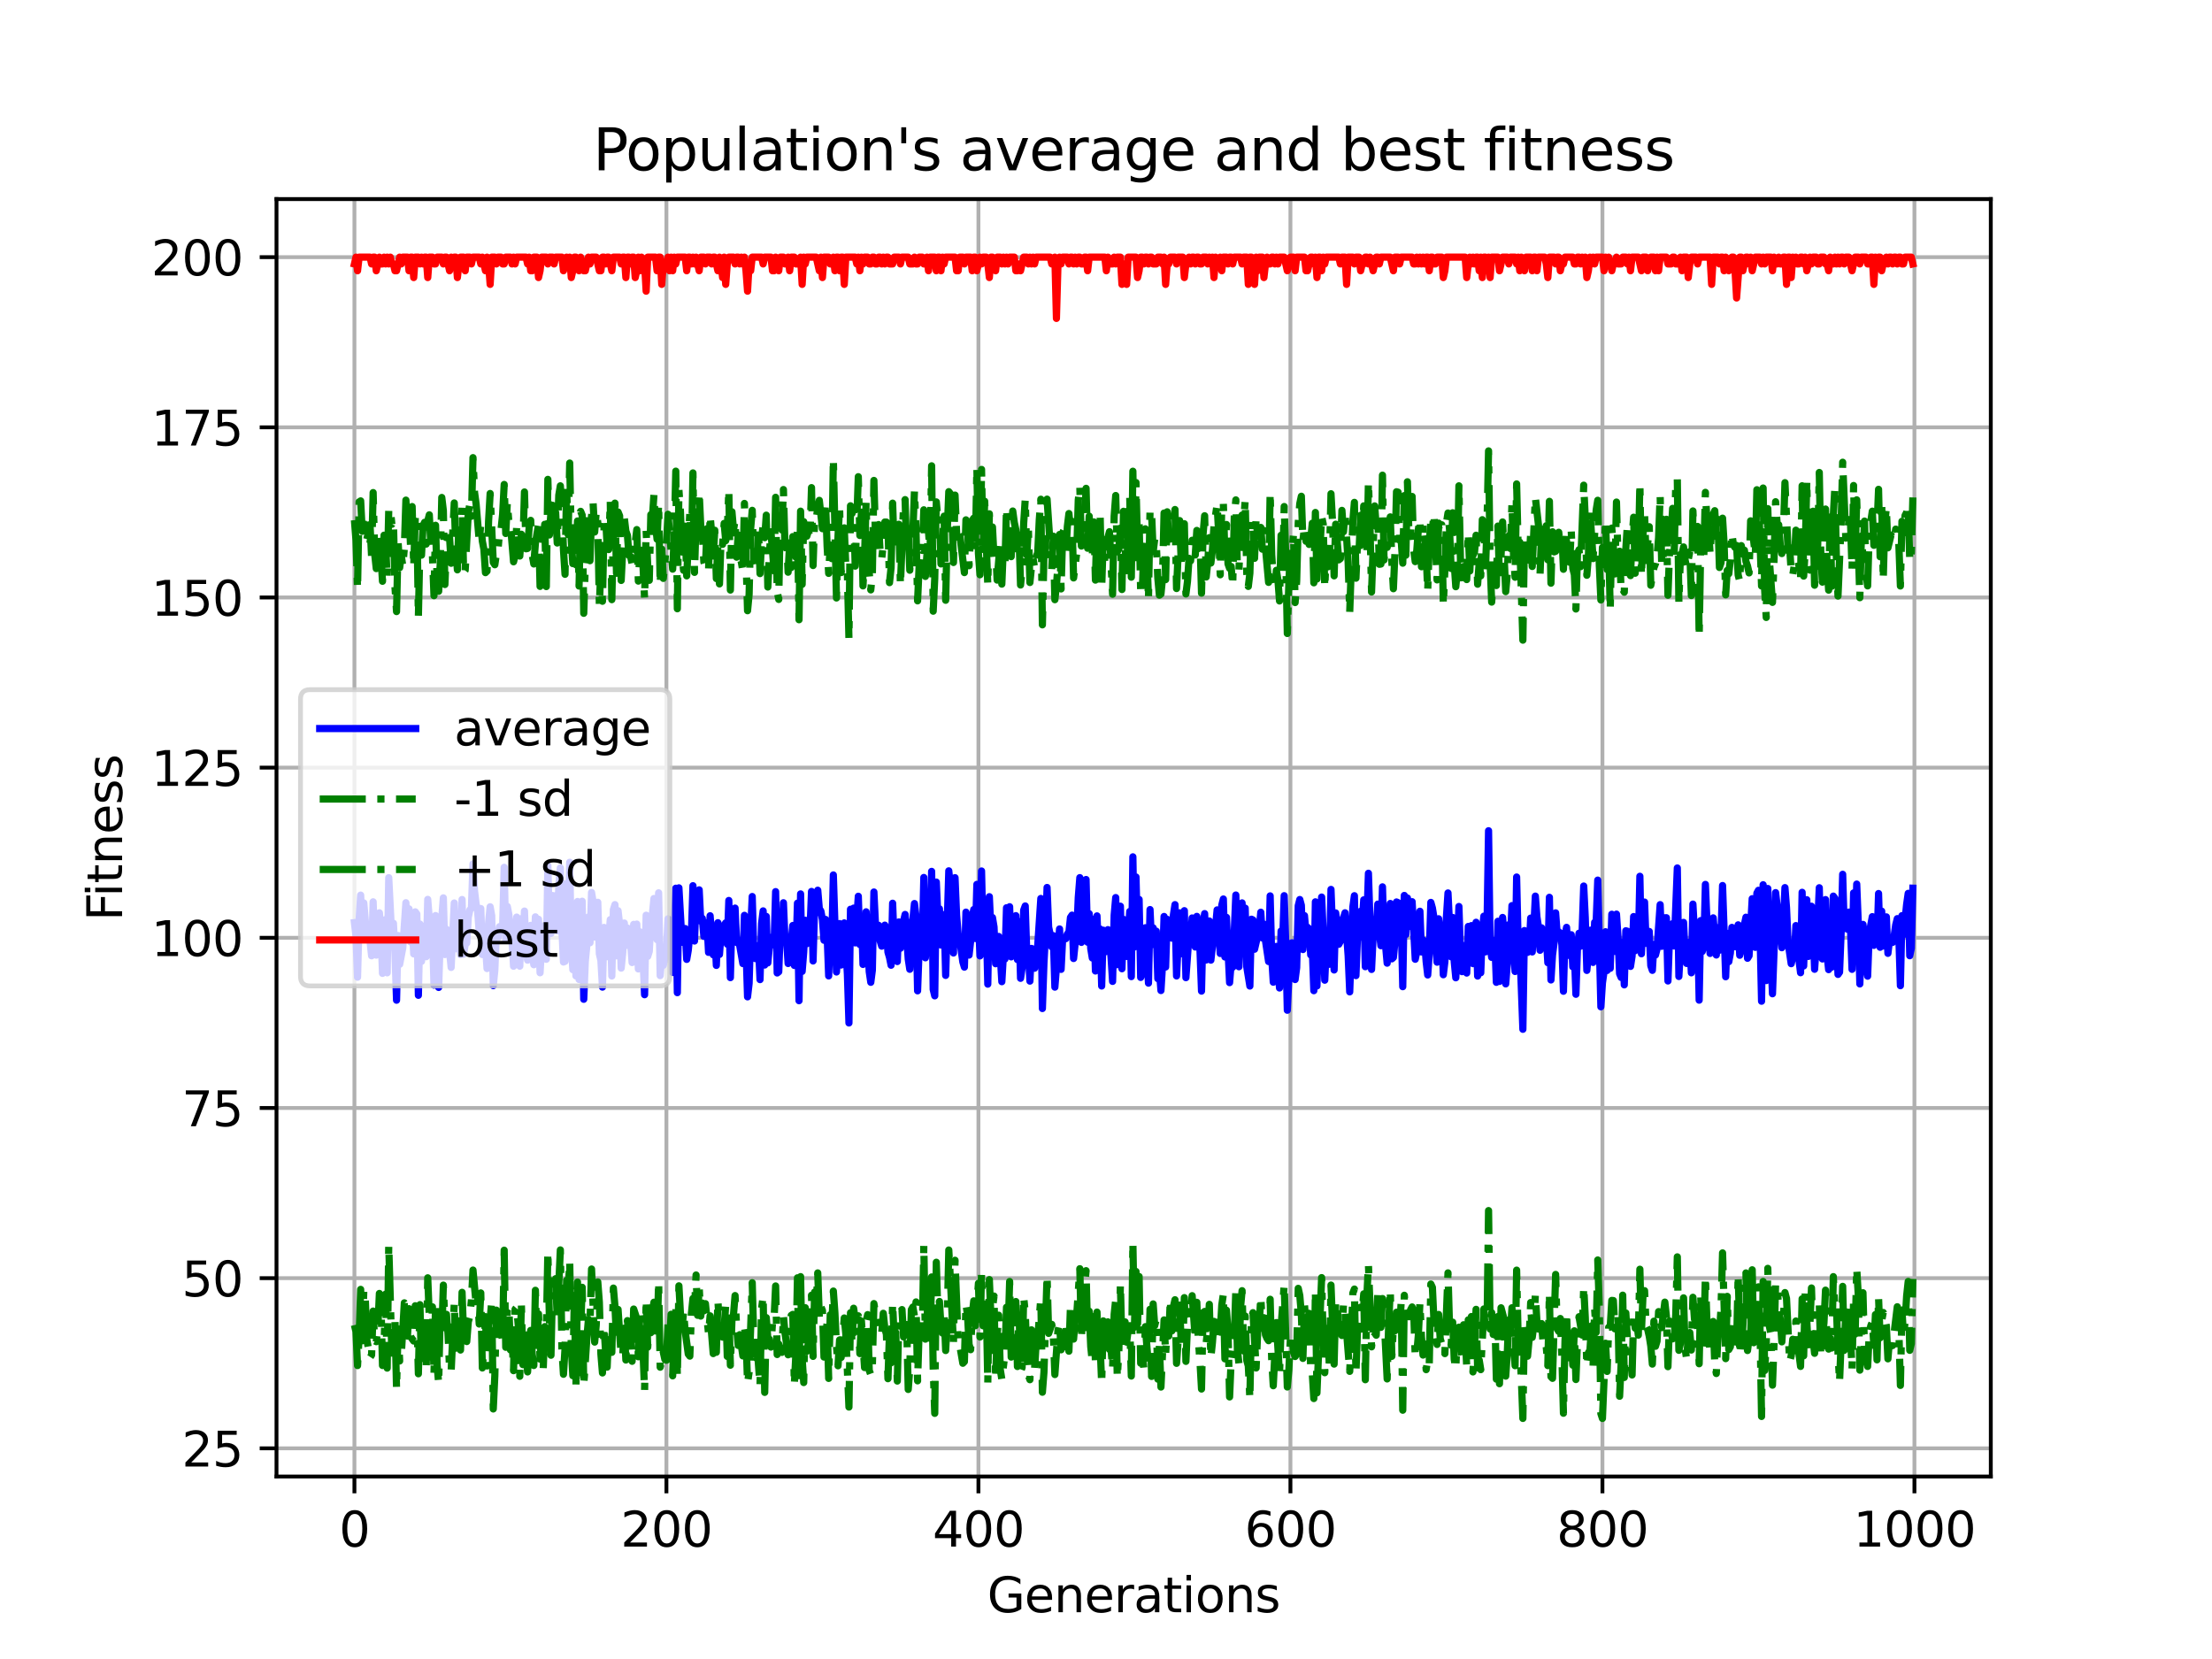 <?xml version="1.0" encoding="utf-8" standalone="no"?>
<!DOCTYPE svg PUBLIC "-//W3C//DTD SVG 1.1//EN"
  "http://www.w3.org/Graphics/SVG/1.1/DTD/svg11.dtd">
<svg xmlns:xlink="http://www.w3.org/1999/xlink" width="460.8pt" height="345.6pt" viewBox="0 0 460.8 345.6" xmlns="http://www.w3.org/2000/svg" version="1.1">
 <defs>
  <style type="text/css">*{stroke-linejoin: round; stroke-linecap: butt}</style>
 </defs>
 <g id="figure_1">
  <g id="patch_1">
   <path d="M 0 345.6 
L 460.8 345.6 
L 460.8 0 
L 0 0 
z
" style="fill: #ffffff"/>
  </g>
  <g id="axes_1">
   <g id="patch_2">
    <path d="M 57.6 307.584 
L 414.72 307.584 
L 414.72 41.472 
L 57.6 41.472 
z
" style="fill: #ffffff"/>
   </g>
   <g id="matplotlib.axis_1">
    <g id="xtick_1">
     <g id="line2d_1">
      <path d="M 73.833 307.584 
L 73.833 41.472 
" clip-path="url(#p8e1ec63a67)" style="fill: none; stroke: #b0b0b0; stroke-width: 0.8; stroke-linecap: square"/>
     </g>
     <g id="line2d_2">
      <defs>
       <path id="mc492415e09" d="M 0 0 
L 0 3.5 
" style="stroke: #000000; stroke-width: 0.8"/>
      </defs>
      <g>
       <use xlink:href="#mc492415e09" x="73.833" y="307.584" style="stroke: #000000; stroke-width: 0.8"/>
      </g>
     </g>
     <g id="text_1">
      <!-- 0 -->
      <g transform="translate(70.651 322.182)scale(0.1 -0.1)">
       <defs>
        <path id="DejaVuSans-30" d="M 2034 4250 
Q 1547 4250 1301 3770 
Q 1056 3291 1056 2328 
Q 1056 1369 1301 889 
Q 1547 409 2034 409 
Q 2525 409 2770 889 
Q 3016 1369 3016 2328 
Q 3016 3291 2770 3770 
Q 2525 4250 2034 4250 
z
M 2034 4750 
Q 2819 4750 3233 4129 
Q 3647 3509 3647 2328 
Q 3647 1150 3233 529 
Q 2819 -91 2034 -91 
Q 1250 -91 836 529 
Q 422 1150 422 2328 
Q 422 3509 836 4129 
Q 1250 4750 2034 4750 
z
" transform="scale(0.016)"/>
       </defs>
       <use xlink:href="#DejaVuSans-30"/>
      </g>
     </g>
    </g>
    <g id="xtick_2">
     <g id="line2d_3">
      <path d="M 138.829 307.584 
L 138.829 41.472 
" clip-path="url(#p8e1ec63a67)" style="fill: none; stroke: #b0b0b0; stroke-width: 0.8; stroke-linecap: square"/>
     </g>
     <g id="line2d_4">
      <g>
       <use xlink:href="#mc492415e09" x="138.829" y="307.584" style="stroke: #000000; stroke-width: 0.8"/>
      </g>
     </g>
     <g id="text_2">
      <!-- 200 -->
      <g transform="translate(129.285 322.182)scale(0.1 -0.1)">
       <defs>
        <path id="DejaVuSans-32" d="M 1228 531 
L 3431 531 
L 3431 0 
L 469 0 
L 469 531 
Q 828 903 1448 1529 
Q 2069 2156 2228 2338 
Q 2531 2678 2651 2914 
Q 2772 3150 2772 3378 
Q 2772 3750 2511 3984 
Q 2250 4219 1831 4219 
Q 1534 4219 1204 4116 
Q 875 4013 500 3803 
L 500 4441 
Q 881 4594 1212 4672 
Q 1544 4750 1819 4750 
Q 2544 4750 2975 4387 
Q 3406 4025 3406 3419 
Q 3406 3131 3298 2873 
Q 3191 2616 2906 2266 
Q 2828 2175 2409 1742 
Q 1991 1309 1228 531 
z
" transform="scale(0.016)"/>
       </defs>
       <use xlink:href="#DejaVuSans-32"/>
       <use xlink:href="#DejaVuSans-30" x="63.623"/>
       <use xlink:href="#DejaVuSans-30" x="127.246"/>
      </g>
     </g>
    </g>
    <g id="xtick_3">
     <g id="line2d_5">
      <path d="M 203.825 307.584 
L 203.825 41.472 
" clip-path="url(#p8e1ec63a67)" style="fill: none; stroke: #b0b0b0; stroke-width: 0.8; stroke-linecap: square"/>
     </g>
     <g id="line2d_6">
      <g>
       <use xlink:href="#mc492415e09" x="203.825" y="307.584" style="stroke: #000000; stroke-width: 0.8"/>
      </g>
     </g>
     <g id="text_3">
      <!-- 400 -->
      <g transform="translate(194.281 322.182)scale(0.1 -0.1)">
       <defs>
        <path id="DejaVuSans-34" d="M 2419 4116 
L 825 1625 
L 2419 1625 
L 2419 4116 
z
M 2253 4666 
L 3047 4666 
L 3047 1625 
L 3713 1625 
L 3713 1100 
L 3047 1100 
L 3047 0 
L 2419 0 
L 2419 1100 
L 313 1100 
L 313 1709 
L 2253 4666 
z
" transform="scale(0.016)"/>
       </defs>
       <use xlink:href="#DejaVuSans-34"/>
       <use xlink:href="#DejaVuSans-30" x="63.623"/>
       <use xlink:href="#DejaVuSans-30" x="127.246"/>
      </g>
     </g>
    </g>
    <g id="xtick_4">
     <g id="line2d_7">
      <path d="M 268.82 307.584 
L 268.82 41.472 
" clip-path="url(#p8e1ec63a67)" style="fill: none; stroke: #b0b0b0; stroke-width: 0.8; stroke-linecap: square"/>
     </g>
     <g id="line2d_8">
      <g>
       <use xlink:href="#mc492415e09" x="268.82" y="307.584" style="stroke: #000000; stroke-width: 0.8"/>
      </g>
     </g>
     <g id="text_4">
      <!-- 600 -->
      <g transform="translate(259.277 322.182)scale(0.1 -0.1)">
       <defs>
        <path id="DejaVuSans-36" d="M 2113 2584 
Q 1688 2584 1439 2293 
Q 1191 2003 1191 1497 
Q 1191 994 1439 701 
Q 1688 409 2113 409 
Q 2538 409 2786 701 
Q 3034 994 3034 1497 
Q 3034 2003 2786 2293 
Q 2538 2584 2113 2584 
z
M 3366 4563 
L 3366 3988 
Q 3128 4100 2886 4159 
Q 2644 4219 2406 4219 
Q 1781 4219 1451 3797 
Q 1122 3375 1075 2522 
Q 1259 2794 1537 2939 
Q 1816 3084 2150 3084 
Q 2853 3084 3261 2657 
Q 3669 2231 3669 1497 
Q 3669 778 3244 343 
Q 2819 -91 2113 -91 
Q 1303 -91 875 529 
Q 447 1150 447 2328 
Q 447 3434 972 4092 
Q 1497 4750 2381 4750 
Q 2619 4750 2861 4703 
Q 3103 4656 3366 4563 
z
" transform="scale(0.016)"/>
       </defs>
       <use xlink:href="#DejaVuSans-36"/>
       <use xlink:href="#DejaVuSans-30" x="63.623"/>
       <use xlink:href="#DejaVuSans-30" x="127.246"/>
      </g>
     </g>
    </g>
    <g id="xtick_5">
     <g id="line2d_9">
      <path d="M 333.816 307.584 
L 333.816 41.472 
" clip-path="url(#p8e1ec63a67)" style="fill: none; stroke: #b0b0b0; stroke-width: 0.8; stroke-linecap: square"/>
     </g>
     <g id="line2d_10">
      <g>
       <use xlink:href="#mc492415e09" x="333.816" y="307.584" style="stroke: #000000; stroke-width: 0.8"/>
      </g>
     </g>
     <g id="text_5">
      <!-- 800 -->
      <g transform="translate(324.273 322.182)scale(0.1 -0.1)">
       <defs>
        <path id="DejaVuSans-38" d="M 2034 2216 
Q 1584 2216 1326 1975 
Q 1069 1734 1069 1313 
Q 1069 891 1326 650 
Q 1584 409 2034 409 
Q 2484 409 2743 651 
Q 3003 894 3003 1313 
Q 3003 1734 2745 1975 
Q 2488 2216 2034 2216 
z
M 1403 2484 
Q 997 2584 770 2862 
Q 544 3141 544 3541 
Q 544 4100 942 4425 
Q 1341 4750 2034 4750 
Q 2731 4750 3128 4425 
Q 3525 4100 3525 3541 
Q 3525 3141 3298 2862 
Q 3072 2584 2669 2484 
Q 3125 2378 3379 2068 
Q 3634 1759 3634 1313 
Q 3634 634 3220 271 
Q 2806 -91 2034 -91 
Q 1263 -91 848 271 
Q 434 634 434 1313 
Q 434 1759 690 2068 
Q 947 2378 1403 2484 
z
M 1172 3481 
Q 1172 3119 1398 2916 
Q 1625 2713 2034 2713 
Q 2441 2713 2670 2916 
Q 2900 3119 2900 3481 
Q 2900 3844 2670 4047 
Q 2441 4250 2034 4250 
Q 1625 4250 1398 4047 
Q 1172 3844 1172 3481 
z
" transform="scale(0.016)"/>
       </defs>
       <use xlink:href="#DejaVuSans-38"/>
       <use xlink:href="#DejaVuSans-30" x="63.623"/>
       <use xlink:href="#DejaVuSans-30" x="127.246"/>
      </g>
     </g>
    </g>
    <g id="xtick_6">
     <g id="line2d_11">
      <path d="M 398.812 307.584 
L 398.812 41.472 
" clip-path="url(#p8e1ec63a67)" style="fill: none; stroke: #b0b0b0; stroke-width: 0.8; stroke-linecap: square"/>
     </g>
     <g id="line2d_12">
      <g>
       <use xlink:href="#mc492415e09" x="398.812" y="307.584" style="stroke: #000000; stroke-width: 0.8"/>
      </g>
     </g>
     <g id="text_6">
      <!-- 1000 -->
      <g transform="translate(386.087 322.182)scale(0.1 -0.1)">
       <defs>
        <path id="DejaVuSans-31" d="M 794 531 
L 1825 531 
L 1825 4091 
L 703 3866 
L 703 4441 
L 1819 4666 
L 2450 4666 
L 2450 531 
L 3481 531 
L 3481 0 
L 794 0 
L 794 531 
z
" transform="scale(0.016)"/>
       </defs>
       <use xlink:href="#DejaVuSans-31"/>
       <use xlink:href="#DejaVuSans-30" x="63.623"/>
       <use xlink:href="#DejaVuSans-30" x="127.246"/>
       <use xlink:href="#DejaVuSans-30" x="190.869"/>
      </g>
     </g>
    </g>
    <g id="text_7">
     <!-- Generations -->
     <g transform="translate(205.662 335.861)scale(0.1 -0.1)">
      <defs>
       <path id="DejaVuSans-47" d="M 3809 666 
L 3809 1919 
L 2778 1919 
L 2778 2438 
L 4434 2438 
L 4434 434 
Q 4069 175 3628 42 
Q 3188 -91 2688 -91 
Q 1594 -91 976 548 
Q 359 1188 359 2328 
Q 359 3472 976 4111 
Q 1594 4750 2688 4750 
Q 3144 4750 3555 4637 
Q 3966 4525 4313 4306 
L 4313 3634 
Q 3963 3931 3569 4081 
Q 3175 4231 2741 4231 
Q 1884 4231 1454 3753 
Q 1025 3275 1025 2328 
Q 1025 1384 1454 906 
Q 1884 428 2741 428 
Q 3075 428 3337 486 
Q 3600 544 3809 666 
z
" transform="scale(0.016)"/>
       <path id="DejaVuSans-65" d="M 3597 1894 
L 3597 1613 
L 953 1613 
Q 991 1019 1311 708 
Q 1631 397 2203 397 
Q 2534 397 2845 478 
Q 3156 559 3463 722 
L 3463 178 
Q 3153 47 2828 -22 
Q 2503 -91 2169 -91 
Q 1331 -91 842 396 
Q 353 884 353 1716 
Q 353 2575 817 3079 
Q 1281 3584 2069 3584 
Q 2775 3584 3186 3129 
Q 3597 2675 3597 1894 
z
M 3022 2063 
Q 3016 2534 2758 2815 
Q 2500 3097 2075 3097 
Q 1594 3097 1305 2825 
Q 1016 2553 972 2059 
L 3022 2063 
z
" transform="scale(0.016)"/>
       <path id="DejaVuSans-6e" d="M 3513 2113 
L 3513 0 
L 2938 0 
L 2938 2094 
Q 2938 2591 2744 2837 
Q 2550 3084 2163 3084 
Q 1697 3084 1428 2787 
Q 1159 2491 1159 1978 
L 1159 0 
L 581 0 
L 581 3500 
L 1159 3500 
L 1159 2956 
Q 1366 3272 1645 3428 
Q 1925 3584 2291 3584 
Q 2894 3584 3203 3211 
Q 3513 2838 3513 2113 
z
" transform="scale(0.016)"/>
       <path id="DejaVuSans-72" d="M 2631 2963 
Q 2534 3019 2420 3045 
Q 2306 3072 2169 3072 
Q 1681 3072 1420 2755 
Q 1159 2438 1159 1844 
L 1159 0 
L 581 0 
L 581 3500 
L 1159 3500 
L 1159 2956 
Q 1341 3275 1631 3429 
Q 1922 3584 2338 3584 
Q 2397 3584 2469 3576 
Q 2541 3569 2628 3553 
L 2631 2963 
z
" transform="scale(0.016)"/>
       <path id="DejaVuSans-61" d="M 2194 1759 
Q 1497 1759 1228 1600 
Q 959 1441 959 1056 
Q 959 750 1161 570 
Q 1363 391 1709 391 
Q 2188 391 2477 730 
Q 2766 1069 2766 1631 
L 2766 1759 
L 2194 1759 
z
M 3341 1997 
L 3341 0 
L 2766 0 
L 2766 531 
Q 2569 213 2275 61 
Q 1981 -91 1556 -91 
Q 1019 -91 701 211 
Q 384 513 384 1019 
Q 384 1609 779 1909 
Q 1175 2209 1959 2209 
L 2766 2209 
L 2766 2266 
Q 2766 2663 2505 2880 
Q 2244 3097 1772 3097 
Q 1472 3097 1187 3025 
Q 903 2953 641 2809 
L 641 3341 
Q 956 3463 1253 3523 
Q 1550 3584 1831 3584 
Q 2591 3584 2966 3190 
Q 3341 2797 3341 1997 
z
" transform="scale(0.016)"/>
       <path id="DejaVuSans-74" d="M 1172 4494 
L 1172 3500 
L 2356 3500 
L 2356 3053 
L 1172 3053 
L 1172 1153 
Q 1172 725 1289 603 
Q 1406 481 1766 481 
L 2356 481 
L 2356 0 
L 1766 0 
Q 1100 0 847 248 
Q 594 497 594 1153 
L 594 3053 
L 172 3053 
L 172 3500 
L 594 3500 
L 594 4494 
L 1172 4494 
z
" transform="scale(0.016)"/>
       <path id="DejaVuSans-69" d="M 603 3500 
L 1178 3500 
L 1178 0 
L 603 0 
L 603 3500 
z
M 603 4863 
L 1178 4863 
L 1178 4134 
L 603 4134 
L 603 4863 
z
" transform="scale(0.016)"/>
       <path id="DejaVuSans-6f" d="M 1959 3097 
Q 1497 3097 1228 2736 
Q 959 2375 959 1747 
Q 959 1119 1226 758 
Q 1494 397 1959 397 
Q 2419 397 2687 759 
Q 2956 1122 2956 1747 
Q 2956 2369 2687 2733 
Q 2419 3097 1959 3097 
z
M 1959 3584 
Q 2709 3584 3137 3096 
Q 3566 2609 3566 1747 
Q 3566 888 3137 398 
Q 2709 -91 1959 -91 
Q 1206 -91 779 398 
Q 353 888 353 1747 
Q 353 2609 779 3096 
Q 1206 3584 1959 3584 
z
" transform="scale(0.016)"/>
       <path id="DejaVuSans-73" d="M 2834 3397 
L 2834 2853 
Q 2591 2978 2328 3040 
Q 2066 3103 1784 3103 
Q 1356 3103 1142 2972 
Q 928 2841 928 2578 
Q 928 2378 1081 2264 
Q 1234 2150 1697 2047 
L 1894 2003 
Q 2506 1872 2764 1633 
Q 3022 1394 3022 966 
Q 3022 478 2636 193 
Q 2250 -91 1575 -91 
Q 1294 -91 989 -36 
Q 684 19 347 128 
L 347 722 
Q 666 556 975 473 
Q 1284 391 1588 391 
Q 1994 391 2212 530 
Q 2431 669 2431 922 
Q 2431 1156 2273 1281 
Q 2116 1406 1581 1522 
L 1381 1569 
Q 847 1681 609 1914 
Q 372 2147 372 2553 
Q 372 3047 722 3315 
Q 1072 3584 1716 3584 
Q 2034 3584 2315 3537 
Q 2597 3491 2834 3397 
z
" transform="scale(0.016)"/>
      </defs>
      <use xlink:href="#DejaVuSans-47"/>
      <use xlink:href="#DejaVuSans-65" x="77.49"/>
      <use xlink:href="#DejaVuSans-6e" x="139.014"/>
      <use xlink:href="#DejaVuSans-65" x="202.393"/>
      <use xlink:href="#DejaVuSans-72" x="263.916"/>
      <use xlink:href="#DejaVuSans-61" x="305.029"/>
      <use xlink:href="#DejaVuSans-74" x="366.309"/>
      <use xlink:href="#DejaVuSans-69" x="405.518"/>
      <use xlink:href="#DejaVuSans-6f" x="433.301"/>
      <use xlink:href="#DejaVuSans-6e" x="494.482"/>
      <use xlink:href="#DejaVuSans-73" x="557.861"/>
     </g>
    </g>
   </g>
   <g id="matplotlib.axis_2">
    <g id="ytick_1">
     <g id="line2d_13">
      <path d="M 57.6 301.71 
L 414.72 301.71 
" clip-path="url(#p8e1ec63a67)" style="fill: none; stroke: #b0b0b0; stroke-width: 0.8; stroke-linecap: square"/>
     </g>
     <g id="line2d_14">
      <defs>
       <path id="ma697aa7f01" d="M 0 0 
L -3.5 0 
" style="stroke: #000000; stroke-width: 0.8"/>
      </defs>
      <g>
       <use xlink:href="#ma697aa7f01" x="57.6" y="301.71" style="stroke: #000000; stroke-width: 0.8"/>
      </g>
     </g>
     <g id="text_8">
      <!-- 25 -->
      <g transform="translate(37.875 305.509)scale(0.1 -0.1)">
       <defs>
        <path id="DejaVuSans-35" d="M 691 4666 
L 3169 4666 
L 3169 4134 
L 1269 4134 
L 1269 2991 
Q 1406 3038 1543 3061 
Q 1681 3084 1819 3084 
Q 2600 3084 3056 2656 
Q 3513 2228 3513 1497 
Q 3513 744 3044 326 
Q 2575 -91 1722 -91 
Q 1428 -91 1123 -41 
Q 819 9 494 109 
L 494 744 
Q 775 591 1075 516 
Q 1375 441 1709 441 
Q 2250 441 2565 725 
Q 2881 1009 2881 1497 
Q 2881 1984 2565 2268 
Q 2250 2553 1709 2553 
Q 1456 2553 1204 2497 
Q 953 2441 691 2322 
L 691 4666 
z
" transform="scale(0.016)"/>
       </defs>
       <use xlink:href="#DejaVuSans-32"/>
       <use xlink:href="#DejaVuSans-35" x="63.623"/>
      </g>
     </g>
    </g>
    <g id="ytick_2">
     <g id="line2d_15">
      <path d="M 57.6 266.261 
L 414.72 266.261 
" clip-path="url(#p8e1ec63a67)" style="fill: none; stroke: #b0b0b0; stroke-width: 0.8; stroke-linecap: square"/>
     </g>
     <g id="line2d_16">
      <g>
       <use xlink:href="#ma697aa7f01" x="57.6" y="266.261" style="stroke: #000000; stroke-width: 0.8"/>
      </g>
     </g>
     <g id="text_9">
      <!-- 50 -->
      <g transform="translate(37.875 270.06)scale(0.1 -0.1)">
       <use xlink:href="#DejaVuSans-35"/>
       <use xlink:href="#DejaVuSans-30" x="63.623"/>
      </g>
     </g>
    </g>
    <g id="ytick_3">
     <g id="line2d_17">
      <path d="M 57.6 230.812 
L 414.72 230.812 
" clip-path="url(#p8e1ec63a67)" style="fill: none; stroke: #b0b0b0; stroke-width: 0.8; stroke-linecap: square"/>
     </g>
     <g id="line2d_18">
      <g>
       <use xlink:href="#ma697aa7f01" x="57.6" y="230.812" style="stroke: #000000; stroke-width: 0.8"/>
      </g>
     </g>
     <g id="text_10">
      <!-- 75 -->
      <g transform="translate(37.875 234.611)scale(0.1 -0.1)">
       <defs>
        <path id="DejaVuSans-37" d="M 525 4666 
L 3525 4666 
L 3525 4397 
L 1831 0 
L 1172 0 
L 2766 4134 
L 525 4134 
L 525 4666 
z
" transform="scale(0.016)"/>
       </defs>
       <use xlink:href="#DejaVuSans-37"/>
       <use xlink:href="#DejaVuSans-35" x="63.623"/>
      </g>
     </g>
    </g>
    <g id="ytick_4">
     <g id="line2d_19">
      <path d="M 57.6 195.363 
L 414.72 195.363 
" clip-path="url(#p8e1ec63a67)" style="fill: none; stroke: #b0b0b0; stroke-width: 0.8; stroke-linecap: square"/>
     </g>
     <g id="line2d_20">
      <g>
       <use xlink:href="#ma697aa7f01" x="57.6" y="195.363" style="stroke: #000000; stroke-width: 0.8"/>
      </g>
     </g>
     <g id="text_11">
      <!-- 100 -->
      <g transform="translate(31.512 199.163)scale(0.1 -0.1)">
       <use xlink:href="#DejaVuSans-31"/>
       <use xlink:href="#DejaVuSans-30" x="63.623"/>
       <use xlink:href="#DejaVuSans-30" x="127.246"/>
      </g>
     </g>
    </g>
    <g id="ytick_5">
     <g id="line2d_21">
      <path d="M 57.6 159.915 
L 414.72 159.915 
" clip-path="url(#p8e1ec63a67)" style="fill: none; stroke: #b0b0b0; stroke-width: 0.8; stroke-linecap: square"/>
     </g>
     <g id="line2d_22">
      <g>
       <use xlink:href="#ma697aa7f01" x="57.6" y="159.915" style="stroke: #000000; stroke-width: 0.8"/>
      </g>
     </g>
     <g id="text_12">
      <!-- 125 -->
      <g transform="translate(31.512 163.714)scale(0.1 -0.1)">
       <use xlink:href="#DejaVuSans-31"/>
       <use xlink:href="#DejaVuSans-32" x="63.623"/>
       <use xlink:href="#DejaVuSans-35" x="127.246"/>
      </g>
     </g>
    </g>
    <g id="ytick_6">
     <g id="line2d_23">
      <path d="M 57.6 124.466 
L 414.72 124.466 
" clip-path="url(#p8e1ec63a67)" style="fill: none; stroke: #b0b0b0; stroke-width: 0.8; stroke-linecap: square"/>
     </g>
     <g id="line2d_24">
      <g>
       <use xlink:href="#ma697aa7f01" x="57.6" y="124.466" style="stroke: #000000; stroke-width: 0.8"/>
      </g>
     </g>
     <g id="text_13">
      <!-- 150 -->
      <g transform="translate(31.512 128.265)scale(0.1 -0.1)">
       <use xlink:href="#DejaVuSans-31"/>
       <use xlink:href="#DejaVuSans-35" x="63.623"/>
       <use xlink:href="#DejaVuSans-30" x="127.246"/>
      </g>
     </g>
    </g>
    <g id="ytick_7">
     <g id="line2d_25">
      <path d="M 57.6 89.017 
L 414.72 89.017 
" clip-path="url(#p8e1ec63a67)" style="fill: none; stroke: #b0b0b0; stroke-width: 0.8; stroke-linecap: square"/>
     </g>
     <g id="line2d_26">
      <g>
       <use xlink:href="#ma697aa7f01" x="57.6" y="89.017" style="stroke: #000000; stroke-width: 0.8"/>
      </g>
     </g>
     <g id="text_14">
      <!-- 175 -->
      <g transform="translate(31.512 92.816)scale(0.1 -0.1)">
       <use xlink:href="#DejaVuSans-31"/>
       <use xlink:href="#DejaVuSans-37" x="63.623"/>
       <use xlink:href="#DejaVuSans-35" x="127.246"/>
      </g>
     </g>
    </g>
    <g id="ytick_8">
     <g id="line2d_27">
      <path d="M 57.6 53.568 
L 414.72 53.568 
" clip-path="url(#p8e1ec63a67)" style="fill: none; stroke: #b0b0b0; stroke-width: 0.8; stroke-linecap: square"/>
     </g>
     <g id="line2d_28">
      <g>
       <use xlink:href="#ma697aa7f01" x="57.6" y="53.568" style="stroke: #000000; stroke-width: 0.8"/>
      </g>
     </g>
     <g id="text_15">
      <!-- 200 -->
      <g transform="translate(31.512 57.367)scale(0.1 -0.1)">
       <use xlink:href="#DejaVuSans-32"/>
       <use xlink:href="#DejaVuSans-30" x="63.623"/>
       <use xlink:href="#DejaVuSans-30" x="127.246"/>
      </g>
     </g>
    </g>
    <g id="text_16">
     <!-- Fitness -->
     <g transform="translate(25.433 191.845)rotate(-90)scale(0.1 -0.1)">
      <defs>
       <path id="DejaVuSans-46" d="M 628 4666 
L 3309 4666 
L 3309 4134 
L 1259 4134 
L 1259 2759 
L 3109 2759 
L 3109 2228 
L 1259 2228 
L 1259 0 
L 628 0 
L 628 4666 
z
" transform="scale(0.016)"/>
      </defs>
      <use xlink:href="#DejaVuSans-46"/>
      <use xlink:href="#DejaVuSans-69" x="50.27"/>
      <use xlink:href="#DejaVuSans-74" x="78.053"/>
      <use xlink:href="#DejaVuSans-6e" x="117.262"/>
      <use xlink:href="#DejaVuSans-65" x="180.641"/>
      <use xlink:href="#DejaVuSans-73" x="242.164"/>
      <use xlink:href="#DejaVuSans-73" x="294.264"/>
     </g>
    </g>
   </g>
   <g id="line2d_29">
    <path d="M 73.833 192.201 
L 74.158 194.959 
L 74.483 203.566 
L 74.808 191.549 
L 75.133 186.473 
L 75.458 194.995 
L 75.783 188.096 
L 76.433 195.718 
L 76.758 195.753 
L 77.083 196.03 
L 77.408 199.107 
L 77.732 187.869 
L 78.057 197.384 
L 78.382 198.972 
L 78.707 196.03 
L 79.032 190.159 
L 79.357 193.931 
L 79.682 202.772 
L 80.007 195.86 
L 80.332 191.549 
L 80.657 202.652 
L 80.982 182.836 
L 81.632 195.548 
L 81.957 192.329 
L 82.282 198.625 
L 82.607 208.359 
L 82.932 194.888 
L 83.257 200.886 
L 83.907 197.455 
L 84.557 188.054 
L 84.882 194.243 
L 85.207 189.33 
L 85.532 196.221 
L 85.857 192.265 
L 86.182 198.71 
L 86.507 189.954 
L 86.832 190.393 
L 87.157 207.338 
L 87.482 192.499 
L 87.807 200.269 
L 88.132 193.329 
L 88.457 192.946 
L 88.782 199.298 
L 89.107 187.359 
L 89.432 191.492 
L 89.757 198.135 
L 90.082 193.924 
L 90.407 205.218 
L 90.732 190.727 
L 91.057 202.446 
L 91.382 205.7 
L 91.707 195.385 
L 92.357 187.04 
L 92.682 198.852 
L 93.007 193.57 
L 93.331 194.952 
L 93.981 201.531 
L 94.631 188.111 
L 94.956 197.646 
L 95.281 197.249 
L 95.606 191.166 
L 95.931 198.866 
L 96.256 187.387 
L 96.581 198.781 
L 96.906 196.703 
L 97.231 196.441 
L 97.556 191.067 
L 97.881 189.571 
L 98.206 189.167 
L 98.531 179.957 
L 98.856 185.622 
L 99.181 188.288 
L 99.506 189.862 
L 99.831 194.257 
L 100.156 189.266 
L 100.481 198.852 
L 100.806 197.597 
L 101.131 196.788 
L 101.456 201.765 
L 101.781 192.173 
L 102.106 188.898 
L 102.431 190.755 
L 102.756 205.325 
L 103.081 202.106 
L 103.406 194.158 
L 103.731 195.356 
L 104.056 193.038 
L 104.381 193.924 
L 104.706 193.229 
L 105.031 180.68 
L 105.356 195.902 
L 105.681 188.834 
L 106.006 190.535 
L 106.331 195.2 
L 106.656 195.902 
L 106.981 201.283 
L 107.306 194.236 
L 107.631 191.046 
L 107.956 192.995 
L 108.281 201.269 
L 108.606 191.372 
L 108.931 198.93 
L 109.255 189.791 
L 109.58 198.192 
L 109.905 200.021 
L 110.23 195.172 
L 110.555 192.776 
L 110.88 198.908 
L 111.205 200.971 
L 111.53 190.996 
L 111.855 195.243 
L 112.18 191.499 
L 112.505 202.645 
L 112.83 197.079 
L 113.155 199.156 
L 113.48 192.79 
L 113.805 199.83 
L 114.13 180.319 
L 114.455 193.137 
L 114.78 194.442 
L 115.105 186.551 
L 115.43 189.621 
L 115.755 186.572 
L 116.08 193.896 
L 116.405 184.821 
L 116.73 180.794 
L 117.055 193.541 
L 117.38 200.404 
L 117.705 200.269 
L 118.03 184.048 
L 118.355 190.294 
L 118.68 179.631 
L 119.005 196.547 
L 119.33 201.999 
L 119.655 193.428 
L 119.98 203.304 
L 120.305 187.799 
L 120.63 204.041 
L 120.955 191.287 
L 121.28 187.742 
L 121.605 208.167 
L 121.93 200.262 
L 122.255 196.895 
L 122.58 191.024 
L 122.905 196.391 
L 123.23 185.913 
L 123.555 187.891 
L 123.88 195.207 
L 124.53 187.962 
L 124.855 198.696 
L 125.179 200.078 
L 125.504 205.629 
L 125.829 193.201 
L 126.154 194.654 
L 126.479 199.291 
L 127.129 191.575 
L 127.454 203.318 
L 127.779 189.487 
L 128.104 188.451 
L 128.429 199.121 
L 128.754 189.72 
L 129.079 192.563 
L 129.404 201.68 
L 129.729 198.426 
L 130.054 192.286 
L 130.379 196.966 
L 130.704 193.322 
L 131.029 196.909 
L 131.354 196.207 
L 131.679 200.515 
L 132.004 192.563 
L 132.329 193.437 
L 132.654 192.506 
L 132.979 201.847 
L 133.304 194.108 
L 133.629 195.867 
L 133.954 199.787 
L 134.279 207.217 
L 134.604 190.656 
L 134.929 199.227 
L 135.254 198.178 
L 135.579 192.421 
L 135.904 190.45 
L 136.229 187.175 
L 136.554 193.704 
L 136.879 195.753 
L 137.204 185.991 
L 137.529 203.24 
L 137.854 198.972 
L 138.179 201.092 
L 138.829 198.419 
L 139.154 191.407 
L 139.479 195.583 
L 139.804 194.229 
L 140.129 202.588 
L 140.779 185.034 
L 141.103 206.792 
L 141.428 184.956 
L 142.078 196.292 
L 142.403 196.001 
L 142.728 193.428 
L 143.053 199.858 
L 143.378 197.965 
L 143.703 194.612 
L 144.028 194.768 
L 144.353 184.509 
L 144.678 196.03 
L 145.003 187.047 
L 145.328 191.294 
L 145.653 185.374 
L 145.978 191.896 
L 146.303 191.315 
L 146.628 195.073 
L 146.953 194.874 
L 147.278 192.208 
L 147.603 198.398 
L 147.928 190.769 
L 148.578 198.901 
L 148.903 194.385 
L 149.228 201.113 
L 149.553 192.216 
L 149.878 198.83 
L 150.203 194.548 
L 150.528 195.973 
L 150.853 192.769 
L 151.178 192.251 
L 151.503 196.689 
L 151.828 187.586 
L 152.153 203.658 
L 152.478 190.796 
L 152.803 192.088 
L 153.128 189.174 
L 153.453 196.332 
L 153.778 195.862 
L 154.103 197.037 
L 154.753 200.732 
L 155.078 190.682 
L 155.403 197.395 
L 155.728 207.659 
L 156.053 204.838 
L 156.378 193.86 
L 156.703 186.763 
L 157.027 198.029 
L 157.352 199.696 
L 158.002 196.995 
L 158.327 204.07 
L 158.652 192.364 
L 158.977 189.755 
L 159.302 201.035 
L 159.627 190.904 
L 159.952 200.586 
L 160.277 197.159 
L 160.602 195.704 
L 160.927 195.165 
L 161.252 196.852 
L 161.577 185.743 
L 161.902 202.687 
L 162.227 202.432 
L 162.552 193.626 
L 162.877 196.058 
L 163.202 188.061 
L 163.527 195.817 
L 163.852 195.746 
L 164.177 200.716 
L 164.502 195.711 
L 164.827 196.129 
L 165.152 192.797 
L 165.477 201.12 
L 165.802 198.986 
L 166.127 188.146 
L 166.452 208.465 
L 166.777 186.218 
L 167.102 202.361 
L 167.427 198.341 
L 167.752 191.705 
L 168.077 196.596 
L 168.727 194.009 
L 169.052 185.707 
L 169.377 200.184 
L 169.702 188.694 
L 170.027 190.119 
L 170.352 185.452 
L 170.677 189.316 
L 171.002 189.777 
L 171.327 191.566 
L 171.652 195.871 
L 171.977 191.535 
L 172.302 194.686 
L 172.627 203.297 
L 172.951 193.713 
L 173.276 196.29 
L 173.601 182.269 
L 174.251 202.482 
L 174.901 192.4 
L 175.226 201.035 
L 175.551 197.845 
L 175.876 192.257 
L 176.526 202.928 
L 176.851 213.102 
L 177.176 189.415 
L 177.501 193.414 
L 177.826 189.181 
L 178.151 196.42 
L 178.801 186.707 
L 179.126 196.767 
L 179.451 190.954 
L 179.776 200.908 
L 180.101 200.425 
L 180.426 189.947 
L 181.076 202.425 
L 181.401 204.63 
L 181.726 202.118 
L 182.051 185.822 
L 182.376 192.549 
L 182.701 194.739 
L 183.026 192.754 
L 183.351 196.026 
L 183.676 197.1 
L 184.001 193.456 
L 184.326 192.726 
L 184.651 193.35 
L 184.976 198.341 
L 185.301 199.454 
L 185.626 201.078 
L 185.951 188.16 
L 186.276 196.717 
L 186.601 194.995 
L 186.926 200.305 
L 187.251 192.06 
L 187.576 197.54 
L 187.901 192.4 
L 188.226 191.882 
L 188.55 190.5 
L 189.2 199.773 
L 189.525 201.921 
L 189.85 192.683 
L 190.175 191.443 
L 190.5 188.224 
L 190.825 190.925 
L 191.15 206.409 
L 191.475 197.487 
L 191.8 196.689 
L 192.125 196.446 
L 192.45 182.793 
L 192.775 199.525 
L 193.1 195.631 
L 193.425 188.94 
L 193.75 196.902 
L 194.075 181.526 
L 194.4 206.119 
L 194.725 207.455 
L 195.05 183.753 
L 195.375 191.004 
L 195.7 189.318 
L 196.025 196.873 
L 196.35 195.122 
L 196.675 190.532 
L 197 203.194 
L 197.65 181.411 
L 197.975 184.615 
L 198.625 198.525 
L 198.95 182.837 
L 199.275 190.585 
L 199.6 194.573 
L 199.925 195.697 
L 200.575 200.387 
L 200.9 201.47 
L 201.225 190.018 
L 201.55 191.592 
L 201.875 198.958 
L 202.2 196.065 
L 202.525 191.188 
L 202.85 189.472 
L 203.175 195.505 
L 203.5 184.231 
L 204.15 199.128 
L 204.474 181.446 
L 204.799 195.732 
L 205.124 190.105 
L 205.449 191.854 
L 205.774 205.011 
L 206.099 186.799 
L 206.424 193.846 
L 206.749 191.145 
L 207.074 193.102 
L 207.399 200.759 
L 207.724 199.399 
L 208.049 195.08 
L 208.374 199.036 
L 208.699 204.502 
L 209.024 198.962 
L 209.349 199.773 
L 209.674 189.11 
L 209.999 194.732 
L 210.324 188.89 
L 210.649 199.332 
L 210.974 191.095 
L 211.299 191.854 
L 211.624 190.748 
L 211.949 199.901 
L 212.274 191.989 
L 212.599 203.8 
L 212.924 201.595 
L 213.249 189.614 
L 213.574 188.727 
L 213.899 198.603 
L 214.224 198.185 
L 214.549 204.382 
L 214.874 197.575 
L 215.199 200.773 
L 215.524 201.695 
L 215.849 197.902 
L 216.174 197.008 
L 216.824 187.168 
L 217.149 210.096 
L 217.474 200.638 
L 217.799 194.513 
L 218.124 184.878 
L 218.449 193.123 
L 218.774 194.669 
L 219.099 197.242 
L 219.424 194.91 
L 219.749 205.636 
L 220.723 193.52 
L 221.048 201.936 
L 221.373 195.448 
L 221.698 195.413 
L 222.023 195.548 
L 222.348 194.569 
L 222.673 194.229 
L 222.998 191.131 
L 223.323 190.642 
L 223.648 199.674 
L 223.973 196.554 
L 224.298 194.598 
L 224.623 186.962 
L 224.948 182.829 
L 225.273 196.313 
L 226.248 183.219 
L 226.573 196.278 
L 226.898 190.337 
L 227.223 197.604 
L 227.548 199.568 
L 227.873 191.478 
L 228.198 202.276 
L 228.523 190.798 
L 228.848 198.589 
L 229.173 193.534 
L 229.498 205.402 
L 229.823 193.775 
L 230.148 198.327 
L 230.473 198.121 
L 230.798 193.662 
L 231.123 195.938 
L 231.448 199.383 
L 231.773 204.445 
L 232.098 190.677 
L 232.423 186.983 
L 232.748 200.964 
L 233.073 197.964 
L 233.398 188.777 
L 233.723 201.808 
L 234.048 191.521 
L 234.373 194.697 
L 234.698 199.241 
L 235.348 189.869 
L 235.673 203.446 
L 235.998 178.496 
L 236.322 197.282 
L 236.647 182.694 
L 236.972 194.938 
L 237.297 187.373 
L 237.622 203.616 
L 237.947 202.694 
L 238.272 199.341 
L 238.597 193.265 
L 239.247 204.805 
L 239.572 189.479 
L 239.897 196.824 
L 240.222 193.286 
L 240.547 194.236 
L 240.872 193.981 
L 241.197 203.871 
L 241.522 202.136 
L 241.847 206.345 
L 242.172 201.056 
L 242.497 190.919 
L 242.822 201.444 
L 243.147 191.507 
L 243.472 195.335 
L 243.797 192.242 
L 244.122 195.428 
L 244.447 190.557 
L 244.772 188.451 
L 245.097 203.304 
L 245.747 190.159 
L 246.072 198.684 
L 246.397 196.391 
L 246.722 189.713 
L 247.047 203.665 
L 247.697 194.768 
L 248.022 195.314 
L 248.347 191.23 
L 248.997 197.28 
L 249.322 190.897 
L 249.647 196.788 
L 249.972 197.767 
L 250.297 206.466 
L 250.622 192.357 
L 250.947 190.323 
L 251.272 199.986 
L 251.597 196.944 
L 251.922 191.858 
L 252.246 200.014 
L 252.571 197.141 
L 252.896 192.408 
L 253.221 193.024 
L 253.546 189.55 
L 254.196 198.625 
L 254.521 188.549 
L 254.846 187.279 
L 255.171 199.356 
L 255.496 191.102 
L 256.146 204.698 
L 256.471 200.674 
L 256.796 201.489 
L 257.446 186.452 
L 257.771 199.972 
L 258.096 201.39 
L 258.421 191.62 
L 258.746 188.089 
L 259.071 195.185 
L 259.396 189.183 
L 259.721 201.399 
L 260.371 205.41 
L 260.696 191.487 
L 261.021 191.644 
L 261.346 197.743 
L 262.321 193.572 
L 262.646 190.034 
L 262.971 195.392 
L 263.296 192.506 
L 263.621 195.959 
L 264.271 200.305 
L 264.596 186.628 
L 264.921 199.412 
L 265.246 204.608 
L 265.571 201.964 
L 265.896 197.157 
L 266.546 205.814 
L 266.871 193.953 
L 267.196 196.165 
L 267.521 186.586 
L 267.846 196.583 
L 268.17 210.45 
L 268.82 196.547 
L 269.145 196.406 
L 269.47 196.519 
L 269.795 204.055 
L 270.12 201.567 
L 270.445 188.678 
L 270.77 187.387 
L 271.095 188.587 
L 271.42 197.809 
L 271.745 190.743 
L 272.07 194.446 
L 272.395 193.187 
L 272.72 193.506 
L 273.045 198.919 
L 273.37 197.519 
L 273.695 206.375 
L 274.02 187.867 
L 274.345 205.395 
L 274.67 194.841 
L 274.995 193.579 
L 275.32 186.877 
L 275.645 194.179 
L 275.97 204.192 
L 276.295 197.072 
L 276.62 197.384 
L 276.945 200.873 
L 277.27 185.282 
L 277.92 202.063 
L 278.245 190.181 
L 278.57 192.463 
L 278.895 196.71 
L 279.22 196.101 
L 279.545 192.265 
L 280.195 190.152 
L 280.845 199.111 
L 281.17 206.622 
L 281.82 188.983 
L 282.145 186.593 
L 282.47 203.24 
L 282.795 195.03 
L 283.12 195.328 
L 283.445 189.833 
L 283.769 192.201 
L 284.094 187.455 
L 284.419 201.381 
L 285.069 181.921 
L 285.719 201.95 
L 286.044 195.193 
L 286.369 191.528 
L 286.694 193.91 
L 287.019 188.345 
L 287.344 194.3 
L 287.669 197.008 
L 287.994 184.75 
L 288.319 195.456 
L 288.644 197.086 
L 288.969 200.645 
L 289.619 188.21 
L 289.944 199.745 
L 290.269 199.454 
L 290.594 196.157 
L 290.919 187.898 
L 291.244 188.04 
L 291.569 194.771 
L 291.894 191.875 
L 292.219 205.544 
L 292.544 186.537 
L 292.869 194.683 
L 293.194 187.068 
L 293.519 193.017 
L 293.844 192.322 
L 294.169 187.841 
L 294.819 199.83 
L 295.144 198.27 
L 295.794 189.833 
L 296.119 198.306 
L 296.444 195.803 
L 296.769 196.079 
L 297.094 200.347 
L 297.419 203.105 
L 297.744 198.625 
L 298.069 187.99 
L 298.394 189.153 
L 298.719 191.159 
L 299.369 200.44 
L 299.693 191.4 
L 300.018 194.129 
L 300.343 194.651 
L 300.668 203.056 
L 300.993 200.358 
L 301.318 191.01 
L 301.643 186.019 
L 302.293 199.321 
L 302.618 191.124 
L 302.943 200.347 
L 303.268 203.687 
L 303.593 198.057 
L 303.918 188.841 
L 304.243 198.66 
L 304.568 202.411 
L 304.893 196.994 
L 305.218 198.036 
L 305.543 202.701 
L 305.868 192.995 
L 306.193 199.965 
L 306.518 192.825 
L 306.843 200.745 
L 307.168 197.738 
L 307.493 192.13 
L 307.818 203.328 
L 308.143 200.269 
L 308.468 202.645 
L 308.793 194.052 
L 309.118 190.854 
L 309.443 198.291 
L 309.768 193.173 
L 310.093 173.059 
L 310.418 197.093 
L 310.743 199.44 
L 311.068 199.27 
L 311.393 195.916 
L 311.718 204.637 
L 312.043 191.921 
L 312.368 204.45 
L 312.693 194.137 
L 313.018 191.124 
L 313.343 195.021 
L 313.668 204.961 
L 313.993 200.837 
L 314.318 192.627 
L 314.643 195.945 
L 314.968 188.658 
L 315.293 197.717 
L 315.617 202.376 
L 315.942 182.701 
L 316.267 196.838 
L 316.592 197.037 
L 317.242 214.421 
L 317.567 193.853 
L 317.892 198.306 
L 318.217 198.398 
L 318.542 197.866 
L 318.867 191.258 
L 319.192 198.306 
L 319.517 193.354 
L 319.842 186.678 
L 320.167 190.982 
L 320.492 193.123 
L 320.817 197.959 
L 321.142 193.286 
L 321.792 196.569 
L 322.117 195.057 
L 322.442 200.551 
L 322.767 186.927 
L 323.092 204.141 
L 323.417 198.958 
L 323.742 196.427 
L 324.067 190.167 
L 324.392 194.576 
L 324.717 194.123 
L 325.042 194.371 
L 325.367 196.788 
L 325.692 206.495 
L 326.017 194.954 
L 326.342 193.187 
L 326.667 198.646 
L 326.992 199.064 
L 327.317 194.718 
L 327.642 201.404 
L 327.967 198.469 
L 328.292 207.125 
L 328.617 197.32 
L 328.942 194.406 
L 329.267 197.107 
L 329.592 193.74 
L 329.917 184.58 
L 330.242 191.216 
L 330.567 202.155 
L 330.892 198.866 
L 331.217 193.804 
L 331.541 193.74 
L 331.866 200.489 
L 332.191 192.152 
L 332.516 191.896 
L 332.841 183.346 
L 333.491 209.734 
L 333.816 204.764 
L 334.141 202.46 
L 334.466 194.101 
L 334.791 202.17 
L 335.116 195.137 
L 335.441 201.723 
L 335.766 190.457 
L 336.091 192.379 
L 336.416 198.192 
L 336.741 190.429 
L 337.066 195.222 
L 337.391 202.85 
L 337.716 203.623 
L 338.041 196.292 
L 338.366 205.161 
L 338.691 193.896 
L 339.016 193.995 
L 339.341 194.591 
L 339.666 201.319 
L 339.991 199.199 
L 340.316 190.939 
L 340.641 198.05 
L 340.966 193.052 
L 341.291 197.029 
L 341.616 182.545 
L 341.941 198.688 
L 342.266 190.585 
L 342.591 187.919 
L 342.916 196.519 
L 343.566 194.038 
L 343.891 201.163 
L 344.216 202.141 
L 344.541 196.739 
L 344.866 198.944 
L 345.191 197.682 
L 345.841 188.451 
L 346.166 197.136 
L 346.491 194.91 
L 346.816 191.188 
L 347.141 191.18 
L 347.465 204.353 
L 347.79 195.214 
L 348.115 194.498 
L 348.44 192.407 
L 348.765 197.072 
L 349.415 180.815 
L 349.74 203.417 
L 350.065 197.71 
L 350.39 196.101 
L 350.715 192.152 
L 351.04 198.83 
L 351.365 200.709 
L 351.69 197.228 
L 352.015 196.257 
L 352.34 202.652 
L 352.665 188.345 
L 352.99 194.264 
L 353.315 193.818 
L 353.64 192.96 
L 353.965 208.352 
L 354.29 191.776 
L 354.615 198.206 
L 354.94 196.973 
L 355.265 184.24 
L 355.59 192.01 
L 355.915 193.754 
L 356.24 198.618 
L 356.565 192.769 
L 356.89 191.209 
L 357.54 198.944 
L 357.865 193.244 
L 358.19 197.951 
L 358.515 194.931 
L 358.84 184.473 
L 359.49 203.474 
L 359.815 194.442 
L 360.14 200.333 
L 360.465 198.554 
L 360.79 193.194 
L 361.44 197.228 
L 361.765 196.966 
L 362.09 192.662 
L 362.415 199 
L 362.74 197.71 
L 363.065 195.654 
L 363.389 192.577 
L 363.714 191.074 
L 364.039 199.624 
L 364.364 199.107 
L 365.014 187.217 
L 365.339 196.207 
L 365.664 197.349 
L 365.989 186.069 
L 366.314 185.466 
L 366.639 194.045 
L 366.964 208.572 
L 367.289 184.31 
L 367.614 204.197 
L 367.939 204.268 
L 368.264 185.09 
L 368.589 196.455 
L 368.914 199.27 
L 369.239 207.019 
L 369.564 198.235 
L 369.889 185.948 
L 370.864 194.186 
L 371.189 197.426 
L 371.514 192.449 
L 371.839 184.906 
L 372.164 189.096 
L 372.489 196.342 
L 373.139 200.752 
L 373.464 199.419 
L 373.789 199.539 
L 374.114 192.818 
L 374.764 200.036 
L 375.089 202.637 
L 375.414 185.884 
L 375.739 201.227 
L 376.064 191.79 
L 376.389 187.43 
L 376.714 199.241 
L 377.039 197.271 
L 377.364 188.784 
L 377.689 192.698 
L 378.014 201.914 
L 378.664 192.62 
L 378.989 184.934 
L 379.313 199.078 
L 379.638 199.766 
L 379.963 194.498 
L 380.288 187.402 
L 380.613 198.993 
L 380.938 201.992 
L 381.263 193.222 
L 381.588 201.475 
L 381.913 186.678 
L 382.238 187.132 
L 382.888 202.985 
L 383.213 202.517 
L 383.538 194.342 
L 383.863 182.134 
L 384.188 193.428 
L 384.513 192.683 
L 384.838 193.57 
L 385.163 190.004 
L 385.488 193.307 
L 385.813 201.929 
L 386.138 186.012 
L 386.463 196.81 
L 386.788 184.169 
L 387.113 192.343 
L 387.438 204.97 
L 387.763 194.683 
L 388.088 192.57 
L 388.413 194.881 
L 388.738 201.425 
L 389.063 203.354 
L 389.388 194.477 
L 390.038 190.954 
L 390.363 196.937 
L 390.688 193.137 
L 391.013 196.583 
L 391.338 186.14 
L 391.663 197.334 
L 391.988 189.805 
L 392.313 197.065 
L 392.638 191.663 
L 392.963 191.003 
L 393.288 198.596 
L 393.613 195.945 
L 393.938 195.931 
L 394.263 196.32 
L 394.588 194.931 
L 394.912 192.655 
L 395.237 191.372 
L 395.562 195.129 
L 395.887 205.339 
L 396.212 190.748 
L 396.537 194.704 
L 397.187 188.38 
L 397.512 186.104 
L 397.837 199.093 
L 398.162 197.554 
L 398.487 185.026 
L 398.487 185.026 
" clip-path="url(#p8e1ec63a67)" style="fill: none; stroke: #0000ff; stroke-width: 1.5; stroke-linecap: square"/>
   </g>
   <g id="line2d_30">
    <path d="M 73.833 276.041 
L 74.158 277.399 
L 74.483 284.476 
L 74.808 278.539 
L 75.133 268.602 
L 75.458 279.309 
L 75.783 268.832 
L 76.108 270.911 
L 76.433 279.145 
L 77.083 282.779 
L 77.408 282.284 
L 77.732 273.126 
L 78.057 279.335 
L 78.382 279.495 
L 78.707 276.753 
L 79.032 269.452 
L 79.357 271.187 
L 79.682 284.455 
L 80.007 280.227 
L 80.332 269.59 
L 80.657 285 
L 80.982 259.361 
L 81.632 281.875 
L 81.957 276.078 
L 82.282 274.97 
L 82.607 289.316 
L 82.932 276.827 
L 83.257 283.514 
L 83.582 282.439 
L 84.232 271.407 
L 84.557 271.923 
L 84.882 278.328 
L 85.207 272.621 
L 85.532 278.461 
L 86.182 279.362 
L 86.507 272.012 
L 86.832 273.613 
L 87.157 286.183 
L 87.482 271.784 
L 87.807 284.887 
L 88.132 277.201 
L 88.457 277.086 
L 88.782 285.251 
L 89.107 266.193 
L 89.757 282.711 
L 90.082 272.24 
L 90.407 286.343 
L 90.732 272.026 
L 91.057 284.347 
L 91.382 288.217 
L 91.707 273.267 
L 92.032 278.204 
L 92.357 267.715 
L 92.682 275.938 
L 93.007 273.801 
L 93.331 277.895 
L 93.656 285.171 
L 93.981 285.723 
L 94.631 271.448 
L 94.956 280.854 
L 95.281 275.792 
L 95.606 273.457 
L 95.931 281.238 
L 96.256 269.217 
L 96.581 278.318 
L 96.906 274.6 
L 97.231 279.469 
L 97.556 275.335 
L 97.881 274.196 
L 98.206 270.787 
L 98.531 264.58 
L 99.181 271.605 
L 99.506 270.401 
L 99.831 275.819 
L 100.156 269.341 
L 100.481 284.969 
L 100.806 280.765 
L 101.131 274.284 
L 101.456 284.553 
L 101.781 275.783 
L 102.106 274.994 
L 102.431 271.086 
L 102.756 293.509 
L 103.081 286.566 
L 103.406 272.928 
L 103.731 276.055 
L 104.056 275.205 
L 104.706 279.336 
L 105.031 260.44 
L 105.356 280.665 
L 105.681 272.939 
L 106.006 272.296 
L 106.331 281.211 
L 106.656 278.732 
L 106.981 285.534 
L 107.306 272.733 
L 107.631 272.351 
L 107.956 276.019 
L 108.281 286.703 
L 108.606 271.452 
L 108.931 284.282 
L 109.255 277.098 
L 109.905 285.795 
L 110.23 280.412 
L 110.555 277.149 
L 110.88 282.169 
L 111.205 284.456 
L 111.53 268.792 
L 111.855 279.121 
L 112.18 273.712 
L 112.505 283.133 
L 112.83 277.392 
L 113.155 285.422 
L 113.48 276.358 
L 113.805 277.467 
L 114.13 260.775 
L 114.455 274.829 
L 114.78 282.322 
L 115.105 267.845 
L 115.43 268.574 
L 115.755 266.369 
L 116.08 274.676 
L 116.73 260.382 
L 117.055 281.034 
L 117.38 286.284 
L 117.705 280.902 
L 118.03 266.714 
L 118.355 269.228 
L 118.68 262.801 
L 119.005 280.574 
L 119.33 286.586 
L 119.655 269.875 
L 119.98 288.961 
L 120.305 267.071 
L 120.63 286.002 
L 121.28 268.164 
L 121.605 288.573 
L 122.255 278.764 
L 122.58 274.825 
L 122.905 275.984 
L 123.23 264.361 
L 123.88 279.584 
L 124.205 276.042 
L 124.53 267.047 
L 124.855 271.284 
L 125.179 282.087 
L 125.504 286.006 
L 125.829 276.398 
L 126.154 281.526 
L 126.479 284.801 
L 126.804 277.149 
L 127.129 278.775 
L 127.454 281.718 
L 127.779 268.333 
L 128.104 272.091 
L 128.429 278.821 
L 128.754 272.78 
L 129.404 282.445 
L 129.729 282.276 
L 130.054 276.683 
L 130.379 283.315 
L 130.704 275.107 
L 131.029 278.115 
L 131.354 276.52 
L 131.679 283.583 
L 132.004 272.699 
L 132.654 274.689 
L 132.979 282.641 
L 133.304 272.929 
L 133.954 281.608 
L 134.279 289.723 
L 134.604 270.749 
L 134.929 280.644 
L 135.254 275.459 
L 135.579 277.629 
L 135.904 273.105 
L 136.229 271.278 
L 136.554 278.061 
L 136.879 279.178 
L 137.204 266.99 
L 137.529 284.812 
L 137.854 283.557 
L 138.179 281.696 
L 138.504 283.187 
L 138.829 283.367 
L 139.154 275.682 
L 139.479 279.492 
L 139.804 273.788 
L 140.129 286.613 
L 140.454 275.952 
L 140.779 271.919 
L 141.103 286.771 
L 141.428 267.863 
L 141.753 273.771 
L 142.078 276.88 
L 142.403 273.198 
L 142.728 277.247 
L 143.378 282.07 
L 143.703 282.505 
L 144.028 273.691 
L 144.353 270.5 
L 144.678 272.824 
L 145.003 265.606 
L 145.328 274.004 
L 145.653 268.172 
L 145.978 274.167 
L 146.303 271.447 
L 146.628 273.069 
L 146.953 271.579 
L 147.603 277.817 
L 147.928 274.111 
L 148.578 281.975 
L 148.903 278.305 
L 149.228 281.7 
L 149.553 270.997 
L 149.878 276.021 
L 150.203 276.464 
L 150.528 278.546 
L 150.853 276.498 
L 151.178 271.867 
L 151.503 282.57 
L 151.828 273.125 
L 152.153 284.396 
L 152.478 274.981 
L 152.803 273.813 
L 153.128 269.892 
L 153.453 276.591 
L 153.778 280.279 
L 154.103 278.037 
L 154.753 282.46 
L 155.078 276.489 
L 155.403 278.565 
L 155.728 288.092 
L 156.053 285.855 
L 156.703 267.213 
L 157.027 279.226 
L 157.352 282.807 
L 157.677 279.914 
L 158.327 288.646 
L 158.652 272.549 
L 158.977 270.07 
L 159.302 290.057 
L 159.627 274.488 
L 159.952 278.885 
L 160.277 278.979 
L 160.602 280.621 
L 160.927 275.501 
L 161.252 274.783 
L 161.577 267.888 
L 161.902 282.17 
L 162.227 279.993 
L 162.877 281.725 
L 163.202 274.14 
L 163.527 277.671 
L 164.177 282.229 
L 164.827 274.022 
L 165.152 273.813 
L 165.477 288.462 
L 165.802 281.885 
L 166.127 266.194 
L 166.452 287.829 
L 166.777 265.948 
L 167.102 282.988 
L 167.427 288.01 
L 167.752 272.419 
L 168.077 281.492 
L 168.402 279.773 
L 168.727 276.092 
L 169.052 269.831 
L 169.377 282.559 
L 169.702 269.153 
L 170.027 271.998 
L 170.352 265.172 
L 170.677 274.397 
L 171.002 272.215 
L 171.327 272.995 
L 171.652 282.698 
L 171.977 278.354 
L 172.302 275.602 
L 172.627 287.147 
L 172.951 273.899 
L 173.276 276.205 
L 173.601 268.952 
L 173.926 273.48 
L 174.251 280.394 
L 174.576 284.515 
L 174.901 279.136 
L 175.226 282.783 
L 175.876 274.558 
L 176.201 277.889 
L 176.851 293.114 
L 177.176 273.466 
L 177.501 279.872 
L 177.826 272.529 
L 178.151 274.902 
L 178.476 275.056 
L 178.801 274.109 
L 179.126 281.978 
L 179.451 275.219 
L 180.101 284.884 
L 180.426 275.338 
L 180.751 273.861 
L 181.076 285.48 
L 181.401 286.374 
L 181.726 284.568 
L 182.051 271.562 
L 182.376 273.544 
L 182.701 276.327 
L 183.026 276.23 
L 183.676 277.782 
L 184.001 273.583 
L 184.326 276.706 
L 184.651 277.945 
L 184.976 287.208 
L 185.301 277.534 
L 185.626 283.905 
L 185.951 271.503 
L 186.276 278.878 
L 186.601 277.584 
L 186.926 287.698 
L 187.251 274.904 
L 187.576 273.226 
L 187.901 272.811 
L 188.226 278.51 
L 188.55 276.917 
L 188.875 275.937 
L 189.2 289.446 
L 189.525 285.053 
L 189.85 272.827 
L 190.175 272.271 
L 190.5 274.216 
L 190.825 271.217 
L 191.15 287.653 
L 191.475 277.095 
L 191.8 278.998 
L 192.125 278.226 
L 192.45 259.381 
L 192.775 278.968 
L 193.1 275.433 
L 193.425 267.03 
L 193.75 278.806 
L 194.075 266.012 
L 194.4 284.914 
L 194.725 294.427 
L 195.05 262.95 
L 195.375 273.855 
L 195.7 271.115 
L 196.025 276.269 
L 196.35 277.721 
L 196.675 273.54 
L 197 281.342 
L 197.325 274.883 
L 197.65 260.4 
L 197.975 266.395 
L 198.625 279.874 
L 198.95 262.536 
L 199.6 279.44 
L 199.925 280.231 
L 200.575 283.991 
L 200.9 283.658 
L 201.225 271.741 
L 201.55 273.839 
L 201.875 280.066 
L 202.2 281.167 
L 202.525 273.944 
L 202.85 270.991 
L 203.175 276.178 
L 203.825 267.33 
L 204.15 278.521 
L 204.474 265.102 
L 204.799 276.193 
L 205.124 275.796 
L 205.449 271.036 
L 205.774 288.185 
L 206.099 266.564 
L 206.424 274.149 
L 206.749 272.509 
L 207.074 269.992 
L 207.399 287.259 
L 207.724 277.955 
L 208.049 273.981 
L 208.374 285.299 
L 208.699 287.323 
L 209.349 282.025 
L 209.674 272.327 
L 209.999 277.591 
L 210.324 266.964 
L 210.649 282.705 
L 210.974 275.737 
L 211.299 274.856 
L 211.624 271.135 
L 211.949 284.672 
L 212.274 272.515 
L 212.599 285.731 
L 212.924 284.885 
L 213.249 270.175 
L 213.574 273.425 
L 213.899 281.556 
L 214.224 286.468 
L 214.549 287.417 
L 214.874 277.029 
L 215.199 285.216 
L 215.524 285.123 
L 215.849 279.816 
L 216.174 278.841 
L 216.824 270.338 
L 217.149 290.026 
L 217.474 285.856 
L 218.124 265.773 
L 218.449 277.769 
L 219.099 275.888 
L 219.424 278.126 
L 219.749 286.345 
L 220.398 277.126 
L 220.723 275.698 
L 221.048 281.188 
L 221.373 279.916 
L 221.698 280.548 
L 222.023 275.569 
L 222.348 279.454 
L 222.673 281.478 
L 222.998 272.073 
L 223.323 272.697 
L 223.648 278.955 
L 223.973 274.919 
L 224.298 273.948 
L 224.948 264.293 
L 225.273 278.876 
L 225.598 272.023 
L 226.248 264.709 
L 226.573 278.346 
L 226.898 273.147 
L 227.223 280.544 
L 227.548 283.67 
L 227.873 274.234 
L 228.198 283.707 
L 228.523 273.332 
L 228.848 281.907 
L 229.173 280.2 
L 229.498 288.237 
L 229.823 275.165 
L 230.148 279.733 
L 230.473 279.752 
L 230.798 275.361 
L 231.123 281.113 
L 231.448 281.008 
L 231.773 285.102 
L 232.098 273.802 
L 232.423 270.743 
L 232.748 286.975 
L 233.073 281.573 
L 233.398 267.527 
L 233.723 280.808 
L 234.048 276.527 
L 234.373 275.373 
L 234.698 279.597 
L 235.023 277.045 
L 235.348 276.169 
L 235.673 286.652 
L 235.998 258.827 
L 236.322 276.487 
L 236.647 264.871 
L 236.972 275.756 
L 237.297 265.924 
L 237.622 283.985 
L 237.947 281.544 
L 238.272 284.93 
L 238.597 276.368 
L 239.247 284.747 
L 239.572 272.752 
L 239.897 286.736 
L 240.222 271.635 
L 240.547 276.154 
L 240.872 274.823 
L 241.197 287.298 
L 241.522 280.283 
L 241.847 288.948 
L 242.497 274.965 
L 242.822 282.143 
L 243.147 276.394 
L 243.472 278.316 
L 243.797 270.792 
L 244.122 277.255 
L 244.447 272.188 
L 244.772 270.761 
L 245.097 284.007 
L 245.422 279.361 
L 245.747 271.87 
L 246.072 280.177 
L 246.397 280.854 
L 246.722 270.321 
L 247.047 283.598 
L 247.372 276.269 
L 247.697 273.226 
L 248.022 273.791 
L 248.347 269.914 
L 248.997 278.947 
L 249.322 271.297 
L 249.647 279.289 
L 249.972 283.537 
L 250.297 289.36 
L 250.622 273.448 
L 250.947 273.201 
L 251.272 279.774 
L 251.597 276.727 
L 251.922 271.718 
L 252.246 282.74 
L 252.571 279.664 
L 252.896 275.269 
L 253.221 278.399 
L 253.546 273.992 
L 253.871 276.796 
L 254.196 277.513 
L 254.521 271.851 
L 254.846 269.611 
L 255.171 283.074 
L 255.496 272.941 
L 255.821 277.452 
L 256.146 291.005 
L 256.471 283.346 
L 257.121 278.426 
L 257.446 268.766 
L 257.771 281.221 
L 258.096 284.042 
L 258.421 272.45 
L 258.746 268.875 
L 259.071 281.432 
L 259.396 274.153 
L 259.721 283.385 
L 260.046 284.554 
L 260.371 291.393 
L 260.696 274.516 
L 261.021 273.447 
L 261.671 284.977 
L 261.996 277.533 
L 262.321 275.825 
L 262.646 270.193 
L 262.971 276.377 
L 263.296 274.5 
L 263.621 278.052 
L 263.946 278.818 
L 264.271 279.29 
L 264.596 270.663 
L 264.921 283.279 
L 265.246 288.673 
L 265.896 275.512 
L 266.546 286.436 
L 266.871 276.397 
L 267.521 267.653 
L 268.17 288.933 
L 268.495 285.391 
L 268.82 278.69 
L 269.145 277.985 
L 269.47 281.76 
L 269.795 282.588 
L 270.12 282.097 
L 270.445 268.387 
L 270.77 269.869 
L 271.095 273.794 
L 271.42 282.979 
L 271.745 271.755 
L 272.07 276.131 
L 272.395 274.46 
L 272.72 273.593 
L 273.045 285.359 
L 273.37 286.036 
L 273.695 291.341 
L 274.02 268.979 
L 274.345 290.171 
L 275.32 266.151 
L 275.645 279.204 
L 275.97 285.963 
L 276.295 279.05 
L 276.62 276.682 
L 276.945 285.231 
L 277.27 267.706 
L 277.92 284.167 
L 278.245 271.158 
L 278.57 272.393 
L 278.895 276.793 
L 279.22 275.833 
L 279.545 278.208 
L 279.87 271.64 
L 280.195 273.503 
L 281.17 285.68 
L 281.495 278.929 
L 281.82 269.387 
L 282.145 268.537 
L 282.47 286.031 
L 282.795 276.943 
L 283.12 276.089 
L 283.445 272.31 
L 283.769 273.179 
L 284.094 269.531 
L 284.419 287.422 
L 284.744 269.917 
L 285.069 263.404 
L 285.719 280.577 
L 286.044 277.4 
L 286.369 277.663 
L 286.694 278.149 
L 287.019 269.241 
L 287.344 271.044 
L 287.669 276.516 
L 287.994 270.511 
L 288.319 274.252 
L 288.969 287.255 
L 289.294 275.596 
L 289.619 268.739 
L 289.944 282.55 
L 290.269 276.267 
L 290.594 277.234 
L 290.919 273.359 
L 291.244 273.547 
L 291.569 277.002 
L 291.894 271.136 
L 292.219 293.769 
L 292.544 269.83 
L 292.869 273.706 
L 293.194 273.778 
L 293.519 274.306 
L 293.844 272.881 
L 294.169 272.263 
L 294.494 273.12 
L 294.819 282.66 
L 295.144 281.89 
L 295.469 278.12 
L 295.794 271.423 
L 296.119 278.548 
L 296.444 282.288 
L 296.769 279.95 
L 297.094 285.326 
L 297.419 283.141 
L 297.744 284.081 
L 298.069 267.489 
L 298.394 268.188 
L 298.719 275.181 
L 299.369 280.077 
L 299.693 273.826 
L 300.018 278.846 
L 300.343 279.979 
L 300.668 280.16 
L 300.993 281.982 
L 301.643 265.166 
L 301.968 276.524 
L 302.293 280.218 
L 302.618 275.432 
L 302.943 283.183 
L 303.268 285.148 
L 303.593 277.215 
L 303.918 276.476 
L 304.243 280.455 
L 304.568 282.945 
L 304.893 275.972 
L 305.218 278.02 
L 305.543 284.664 
L 305.868 274.953 
L 306.193 280.977 
L 306.518 274.257 
L 306.843 285.799 
L 307.168 280.483 
L 307.493 272.76 
L 307.818 284.955 
L 308.143 283.313 
L 308.468 285.324 
L 309.118 272.681 
L 309.443 277.547 
L 309.768 276.977 
L 310.093 252.188 
L 310.418 276.862 
L 310.743 273.452 
L 311.068 277.999 
L 311.393 273.726 
L 311.718 287.3 
L 312.043 274.254 
L 312.368 288.255 
L 312.693 272.437 
L 313.343 274.864 
L 313.668 286.674 
L 313.993 282.054 
L 314.318 273.66 
L 314.643 277.629 
L 314.968 272.429 
L 315.293 279.9 
L 315.617 284.5 
L 315.942 264.593 
L 316.267 279.174 
L 316.592 281.139 
L 316.917 287.022 
L 317.242 295.486 
L 317.567 275.41 
L 318.217 282.526 
L 318.542 279.022 
L 318.867 271.342 
L 319.192 278.603 
L 319.517 276.162 
L 319.842 269.719 
L 320.167 275.24 
L 320.492 276.869 
L 321.142 275.723 
L 321.467 279.912 
L 321.792 279.543 
L 322.117 280.605 
L 322.442 284.482 
L 322.767 269.417 
L 323.092 286.791 
L 323.417 287.132 
L 324.067 265.489 
L 324.392 276.854 
L 324.717 277.362 
L 325.042 274.672 
L 325.367 282.438 
L 325.692 294.402 
L 326.017 279.325 
L 326.342 273.478 
L 326.667 282.851 
L 327.317 278.86 
L 327.642 284.399 
L 327.967 277.233 
L 328.292 287.381 
L 328.617 279.342 
L 328.942 274.295 
L 329.592 278.128 
L 329.917 268.087 
L 330.242 274.448 
L 330.567 284.469 
L 330.892 281.814 
L 331.217 281.268 
L 331.541 276.196 
L 331.866 284.616 
L 332.191 272.645 
L 332.516 277.561 
L 332.841 262.476 
L 333.166 272.666 
L 333.491 294.48 
L 333.816 295.488 
L 334.466 279.819 
L 334.791 285.692 
L 335.116 276.499 
L 335.441 276.455 
L 335.766 270.902 
L 336.091 270.93 
L 336.416 276.824 
L 336.741 276.269 
L 337.066 273.916 
L 337.391 290.866 
L 337.716 284.055 
L 338.041 269.808 
L 338.366 286.953 
L 338.691 273.517 
L 339.016 278.677 
L 339.341 278.984 
L 339.991 286.431 
L 340.316 274.131 
L 340.641 276.686 
L 340.966 275.473 
L 341.291 278.134 
L 341.616 264.406 
L 341.941 277.436 
L 342.266 269.808 
L 342.591 268.874 
L 342.916 276.274 
L 343.241 276.93 
L 343.566 278.357 
L 343.891 280.404 
L 344.216 284.168 
L 344.541 275.225 
L 344.866 280.455 
L 345.191 279.383 
L 345.516 273.231 
L 345.841 273.674 
L 346.166 276.57 
L 346.816 271.257 
L 347.141 274.186 
L 347.465 284.704 
L 347.79 275.198 
L 348.115 277.608 
L 348.44 278.911 
L 348.765 278.498 
L 349.09 273.902 
L 349.415 261.826 
L 349.74 281.298 
L 350.065 279.9 
L 350.39 276.78 
L 350.715 270.367 
L 351.04 280.966 
L 351.365 283.196 
L 351.69 278.225 
L 352.015 277.599 
L 352.34 281.237 
L 352.665 270.249 
L 352.99 274.821 
L 353.315 274.81 
L 353.64 276.254 
L 353.965 284.093 
L 354.29 269.717 
L 354.615 281.376 
L 354.94 278.271 
L 355.265 265.916 
L 355.59 275.443 
L 355.915 277.884 
L 356.24 281.9 
L 356.565 275.514 
L 356.89 275.287 
L 357.215 284.012 
L 357.54 286.127 
L 357.865 278.285 
L 358.19 277.683 
L 358.515 272.622 
L 358.84 261.002 
L 359.49 283.03 
L 359.815 270.058 
L 360.14 281.15 
L 360.465 280.558 
L 360.79 275.183 
L 361.115 276.342 
L 361.44 280.402 
L 361.765 280.301 
L 362.09 265.549 
L 362.415 276.9 
L 362.74 281.758 
L 363.714 265.175 
L 364.039 281.342 
L 364.364 278.863 
L 364.689 278.725 
L 365.014 264.523 
L 365.339 279.715 
L 365.664 278.951 
L 365.989 270.117 
L 366.314 268.067 
L 366.639 276.625 
L 366.964 295.073 
L 367.289 266.953 
L 367.614 285.507 
L 367.939 279.91 
L 368.264 264.222 
L 368.589 276.26 
L 368.914 277.869 
L 369.239 288.554 
L 369.564 279.908 
L 369.889 267.375 
L 370.214 267.883 
L 370.539 272.841 
L 370.864 274.776 
L 371.189 279.534 
L 371.839 269.265 
L 372.164 270.492 
L 372.814 283.673 
L 373.139 282.467 
L 373.464 278.992 
L 373.789 281.4 
L 374.114 275.192 
L 374.439 277.699 
L 374.764 282.109 
L 375.089 284.65 
L 375.414 270.572 
L 375.739 282.443 
L 376.064 269.177 
L 376.714 281.253 
L 377.039 275.777 
L 377.364 268.309 
L 377.689 278.895 
L 378.014 281.919 
L 378.664 271.755 
L 378.989 271.442 
L 379.313 282.475 
L 379.638 278.264 
L 379.963 275.606 
L 380.288 268.761 
L 380.613 280.319 
L 380.938 281.047 
L 381.263 278.734 
L 381.588 280.818 
L 381.913 265.947 
L 382.238 272.719 
L 382.563 272.273 
L 382.888 281.797 
L 383.213 287.849 
L 383.538 279.611 
L 383.863 267.975 
L 384.188 281.3 
L 384.513 273.261 
L 384.838 275.243 
L 385.163 271.761 
L 385.813 285.186 
L 386.138 270.882 
L 386.463 277.926 
L 386.788 264.21 
L 387.113 269.777 
L 387.438 285.428 
L 388.088 269.301 
L 388.413 281.21 
L 389.063 284.655 
L 389.388 278.108 
L 389.713 276.185 
L 390.038 275.418 
L 390.363 280.277 
L 390.688 273.848 
L 391.013 283.282 
L 391.338 270.343 
L 391.663 278.687 
L 391.988 275.146 
L 392.313 273.411 
L 392.638 274.459 
L 392.963 276.224 
L 393.288 283.07 
L 393.613 279.132 
L 393.938 280.396 
L 394.263 280.297 
L 395.237 272.22 
L 395.562 276.95 
L 395.887 288.604 
L 396.212 272.896 
L 396.537 278.361 
L 396.862 275.369 
L 397.187 269.989 
L 397.512 266.947 
L 397.837 281.297 
L 398.162 279.904 
L 398.487 266.428 
L 398.487 266.428 
" clip-path="url(#p8e1ec63a67)" style="fill: none; stroke-dasharray: 9.6,2.4,1.5,2.4; stroke-dashoffset: 0; stroke: #008000; stroke-width: 1.5"/>
   </g>
   <g id="line2d_31">
    <path d="M 73.833 108.362 
L 74.158 112.52 
L 74.483 122.657 
L 74.808 104.559 
L 75.133 104.344 
L 75.458 110.68 
L 75.783 107.36 
L 76.108 112.244 
L 76.433 112.291 
L 77.083 109.28 
L 77.408 115.929 
L 77.732 102.613 
L 78.057 115.433 
L 78.382 118.449 
L 78.707 115.306 
L 79.032 110.867 
L 79.682 121.089 
L 80.007 111.492 
L 80.332 113.508 
L 80.657 120.304 
L 80.982 106.311 
L 81.307 105.967 
L 81.632 109.22 
L 81.957 108.58 
L 82.282 122.279 
L 82.607 127.402 
L 82.932 112.949 
L 83.257 118.258 
L 83.582 115.647 
L 83.907 117.952 
L 84.232 114.215 
L 84.557 104.185 
L 84.882 110.159 
L 85.207 106.039 
L 85.532 113.981 
L 85.857 105.526 
L 86.182 118.057 
L 86.507 107.896 
L 86.832 107.174 
L 87.157 128.493 
L 87.482 113.214 
L 87.807 115.652 
L 88.132 109.457 
L 88.457 108.805 
L 88.782 113.346 
L 89.107 108.525 
L 89.432 107.25 
L 89.757 113.56 
L 90.082 115.609 
L 90.407 124.094 
L 90.732 109.427 
L 91.057 120.545 
L 91.382 123.184 
L 91.707 117.502 
L 92.032 103.632 
L 92.357 106.365 
L 92.682 121.765 
L 93.007 113.338 
L 93.331 112.01 
L 93.656 112.008 
L 93.981 117.34 
L 94.631 104.773 
L 94.956 114.439 
L 95.281 118.707 
L 95.606 108.876 
L 95.931 116.494 
L 96.256 105.558 
L 96.581 119.243 
L 96.906 118.806 
L 97.556 106.799 
L 97.881 104.946 
L 98.206 107.547 
L 98.531 95.335 
L 98.856 102.579 
L 99.181 104.971 
L 99.831 112.696 
L 100.156 109.191 
L 100.481 112.734 
L 100.806 114.428 
L 101.131 119.293 
L 101.456 118.978 
L 101.781 108.563 
L 102.106 102.801 
L 102.756 117.14 
L 103.081 117.646 
L 103.406 115.388 
L 103.731 114.658 
L 104.056 110.87 
L 104.381 110.275 
L 104.706 107.123 
L 105.031 100.921 
L 105.356 111.14 
L 105.681 104.729 
L 106.006 108.774 
L 106.331 109.19 
L 106.981 117.032 
L 107.306 115.739 
L 107.631 109.741 
L 107.956 109.972 
L 108.281 115.835 
L 108.606 111.291 
L 108.931 113.577 
L 109.255 102.483 
L 109.58 114.323 
L 109.905 114.248 
L 110.23 109.932 
L 110.555 108.402 
L 110.88 115.648 
L 111.205 117.487 
L 111.53 113.2 
L 112.18 109.287 
L 112.505 122.157 
L 113.155 112.891 
L 113.48 109.221 
L 113.805 122.193 
L 114.13 99.863 
L 114.455 111.446 
L 114.78 106.562 
L 115.105 105.257 
L 115.43 110.667 
L 115.755 106.775 
L 116.08 113.116 
L 116.405 103.145 
L 116.73 101.206 
L 117.055 106.048 
L 117.38 114.524 
L 117.705 119.637 
L 118.03 101.382 
L 118.355 111.36 
L 118.68 96.461 
L 119.005 112.52 
L 119.33 117.413 
L 119.655 116.98 
L 119.98 117.647 
L 120.305 108.526 
L 120.63 122.081 
L 120.955 106.521 
L 121.28 107.319 
L 121.605 127.762 
L 121.93 117.522 
L 122.255 115.025 
L 122.58 107.224 
L 122.905 116.799 
L 123.23 107.465 
L 123.555 104.801 
L 123.88 110.831 
L 124.205 106.617 
L 124.53 108.876 
L 124.855 126.107 
L 125.179 118.069 
L 125.504 125.252 
L 125.829 110.004 
L 126.154 107.782 
L 126.479 113.782 
L 126.804 114.485 
L 127.129 104.375 
L 127.454 124.918 
L 127.779 110.641 
L 128.104 104.811 
L 128.429 119.421 
L 128.754 106.66 
L 129.079 107.456 
L 129.404 120.916 
L 130.054 107.89 
L 130.379 110.617 
L 130.704 111.536 
L 131.029 115.703 
L 131.354 115.894 
L 131.679 117.447 
L 132.004 112.427 
L 132.329 113.046 
L 132.654 110.323 
L 132.979 121.054 
L 133.304 115.288 
L 133.629 114.634 
L 133.954 117.967 
L 134.279 124.712 
L 134.604 110.562 
L 134.929 117.81 
L 135.254 120.897 
L 135.579 107.213 
L 135.904 107.795 
L 136.229 103.071 
L 136.554 109.348 
L 136.879 112.328 
L 137.204 104.991 
L 137.529 121.668 
L 137.854 114.387 
L 138.179 120.488 
L 138.829 113.471 
L 139.154 107.133 
L 139.804 114.67 
L 140.129 118.562 
L 140.454 111.826 
L 140.779 98.148 
L 141.103 126.813 
L 141.428 102.048 
L 141.753 106.634 
L 142.078 115.704 
L 142.403 118.805 
L 142.728 109.609 
L 143.053 119.961 
L 143.703 106.719 
L 144.028 115.845 
L 144.353 98.518 
L 144.678 119.236 
L 145.003 108.489 
L 145.328 108.584 
L 145.653 102.576 
L 145.978 109.626 
L 146.303 111.183 
L 146.628 117.077 
L 146.953 118.169 
L 147.278 110.135 
L 147.603 118.979 
L 147.928 107.427 
L 148.253 111.011 
L 148.578 115.828 
L 148.903 110.465 
L 149.228 120.526 
L 149.553 113.434 
L 149.878 121.639 
L 150.203 112.632 
L 150.528 113.4 
L 150.853 109.039 
L 151.178 112.635 
L 151.503 110.808 
L 151.828 102.047 
L 152.153 122.921 
L 152.478 106.611 
L 152.803 110.363 
L 153.128 108.456 
L 153.453 116.073 
L 153.778 111.445 
L 154.103 116.036 
L 154.428 117.061 
L 154.753 119.004 
L 155.078 104.875 
L 155.728 127.227 
L 156.053 123.82 
L 156.378 110.053 
L 156.703 106.313 
L 157.027 116.832 
L 157.352 116.584 
L 157.677 116.813 
L 158.002 110.021 
L 158.327 119.493 
L 158.652 112.18 
L 158.977 109.441 
L 159.302 112.014 
L 159.627 107.32 
L 159.952 122.288 
L 160.277 115.339 
L 160.602 110.787 
L 161.252 118.922 
L 161.577 103.597 
L 161.902 123.204 
L 162.227 124.871 
L 162.552 106.418 
L 162.877 110.392 
L 163.202 101.982 
L 163.527 113.964 
L 163.852 111.743 
L 164.177 119.203 
L 164.502 113.083 
L 164.827 118.236 
L 165.152 111.781 
L 165.802 116.087 
L 166.127 110.098 
L 166.452 129.102 
L 166.777 106.487 
L 167.102 121.734 
L 167.427 108.672 
L 167.752 110.991 
L 168.077 111.7 
L 168.402 110.627 
L 168.727 111.926 
L 169.052 101.583 
L 169.377 117.81 
L 169.702 108.235 
L 170.027 108.24 
L 170.352 105.732 
L 170.677 104.235 
L 171.327 110.136 
L 171.652 109.045 
L 171.977 104.716 
L 172.302 113.77 
L 172.627 119.447 
L 172.951 113.526 
L 173.276 116.375 
L 173.601 95.585 
L 174.251 124.569 
L 174.576 111.642 
L 174.901 105.663 
L 175.226 119.287 
L 175.551 116.533 
L 175.876 109.956 
L 176.201 118.084 
L 176.526 119.436 
L 176.851 133.09 
L 177.176 105.364 
L 177.501 106.955 
L 177.826 105.833 
L 178.151 117.937 
L 178.801 99.305 
L 179.126 111.556 
L 179.451 106.688 
L 179.776 122.054 
L 180.101 115.967 
L 180.426 104.555 
L 180.751 119.132 
L 181.076 119.37 
L 181.401 122.886 
L 181.726 119.669 
L 182.051 100.083 
L 182.376 111.554 
L 182.701 113.152 
L 183.026 109.279 
L 183.351 115.05 
L 183.676 116.419 
L 184.001 113.329 
L 184.326 108.746 
L 184.651 108.755 
L 184.976 109.475 
L 185.301 121.374 
L 185.626 118.25 
L 185.951 104.817 
L 186.276 114.556 
L 186.601 112.405 
L 186.926 112.912 
L 187.251 109.215 
L 187.576 121.854 
L 188.226 105.254 
L 188.55 104.082 
L 188.875 115.059 
L 189.2 110.1 
L 189.525 118.79 
L 189.85 112.54 
L 190.175 110.615 
L 190.5 102.232 
L 190.825 110.633 
L 191.15 125.166 
L 191.475 117.879 
L 191.8 114.38 
L 192.125 114.667 
L 192.45 106.205 
L 192.775 120.082 
L 193.425 110.85 
L 193.75 114.998 
L 194.075 97.039 
L 194.4 127.323 
L 194.725 120.482 
L 195.05 104.556 
L 195.375 108.153 
L 195.7 107.52 
L 196.025 117.477 
L 196.675 107.524 
L 197 125.046 
L 197.325 110.626 
L 197.65 102.422 
L 197.975 102.835 
L 198.3 106.959 
L 198.625 117.177 
L 198.95 103.138 
L 199.275 110.831 
L 199.6 109.706 
L 199.925 111.162 
L 200.9 119.282 
L 201.225 108.294 
L 201.55 109.344 
L 201.875 117.85 
L 202.2 110.964 
L 202.525 108.431 
L 202.85 107.952 
L 203.175 114.833 
L 203.5 97.437 
L 203.825 115.286 
L 204.15 119.735 
L 204.474 97.791 
L 204.799 115.271 
L 205.124 104.414 
L 205.774 121.838 
L 206.099 107.033 
L 206.424 113.542 
L 206.749 109.781 
L 207.074 116.212 
L 207.399 114.258 
L 207.724 120.842 
L 208.374 112.773 
L 208.699 121.681 
L 209.024 113.777 
L 209.349 117.521 
L 209.674 105.894 
L 209.999 111.874 
L 210.324 110.817 
L 210.649 115.96 
L 210.974 106.454 
L 211.299 108.851 
L 211.624 110.361 
L 211.949 115.129 
L 212.274 111.462 
L 212.599 121.869 
L 212.924 118.305 
L 213.249 109.052 
L 213.574 104.029 
L 213.899 115.651 
L 214.224 109.902 
L 214.549 121.347 
L 214.874 118.122 
L 215.199 116.33 
L 215.524 118.266 
L 215.849 115.987 
L 216.174 115.176 
L 216.499 108.308 
L 216.824 103.997 
L 217.149 130.165 
L 217.474 115.42 
L 217.799 114.117 
L 218.124 103.982 
L 219.099 118.597 
L 219.424 111.693 
L 219.749 124.928 
L 220.074 121.964 
L 220.398 117.741 
L 220.723 111.342 
L 221.048 122.683 
L 221.373 110.981 
L 221.698 110.278 
L 222.023 115.527 
L 222.348 109.685 
L 222.673 106.98 
L 222.998 110.188 
L 223.323 108.587 
L 223.648 120.393 
L 224.298 115.248 
L 224.623 104.165 
L 224.948 101.364 
L 225.273 113.75 
L 225.598 112.763 
L 225.923 109.278 
L 226.248 101.728 
L 226.573 114.21 
L 226.898 107.526 
L 227.223 114.664 
L 227.548 115.465 
L 227.873 108.722 
L 228.198 120.845 
L 228.523 108.263 
L 228.848 115.271 
L 229.173 106.869 
L 229.498 122.568 
L 229.823 112.385 
L 230.148 116.921 
L 230.473 116.491 
L 230.798 111.963 
L 231.123 110.762 
L 231.773 123.789 
L 232.098 107.553 
L 232.423 103.223 
L 232.748 114.953 
L 233.073 114.356 
L 233.398 110.027 
L 233.723 122.808 
L 234.048 106.514 
L 234.373 114.021 
L 234.698 118.886 
L 235.348 103.569 
L 235.673 120.239 
L 235.998 98.165 
L 236.322 118.077 
L 236.647 100.517 
L 236.972 114.12 
L 237.297 108.822 
L 237.622 123.247 
L 237.947 123.845 
L 238.272 113.752 
L 238.597 110.161 
L 238.922 115.533 
L 239.247 124.862 
L 239.572 106.206 
L 239.897 106.912 
L 240.222 114.937 
L 240.547 112.318 
L 240.872 113.138 
L 241.197 120.445 
L 241.522 123.989 
L 241.847 123.743 
L 242.172 120.459 
L 242.497 106.873 
L 242.822 120.745 
L 243.147 106.619 
L 243.472 112.354 
L 243.797 113.693 
L 244.122 113.6 
L 244.447 108.925 
L 244.772 106.141 
L 245.097 122.601 
L 245.747 108.449 
L 246.072 117.19 
L 246.397 111.928 
L 246.722 109.105 
L 247.047 123.733 
L 247.372 121.136 
L 247.697 116.309 
L 248.022 116.836 
L 248.347 112.547 
L 248.672 114.523 
L 248.997 115.614 
L 249.322 110.497 
L 249.647 114.288 
L 249.972 111.997 
L 250.297 123.572 
L 250.622 111.266 
L 250.947 107.444 
L 251.272 120.198 
L 251.597 117.162 
L 251.922 111.998 
L 252.246 117.289 
L 252.571 114.618 
L 252.896 109.546 
L 253.546 105.108 
L 253.871 111.095 
L 254.196 119.737 
L 254.521 105.247 
L 254.846 104.947 
L 255.171 115.639 
L 255.496 109.264 
L 255.821 117.472 
L 256.146 118.39 
L 256.471 118.001 
L 256.796 121.978 
L 257.121 107.659 
L 257.446 104.137 
L 257.771 118.722 
L 258.096 118.738 
L 258.421 110.79 
L 258.746 107.303 
L 259.071 108.938 
L 259.396 104.214 
L 259.721 119.412 
L 260.046 122.162 
L 260.371 119.428 
L 260.696 108.458 
L 261.021 109.841 
L 261.346 116.311 
L 261.671 107.83 
L 261.996 111.74 
L 262.321 111.318 
L 262.646 109.874 
L 262.971 114.406 
L 263.296 110.512 
L 264.271 121.32 
L 264.596 102.592 
L 264.921 115.544 
L 265.246 120.544 
L 265.571 122.589 
L 265.896 118.802 
L 266.221 120.897 
L 266.546 125.191 
L 266.871 111.508 
L 267.196 119.773 
L 267.521 105.52 
L 267.846 115.853 
L 268.17 131.967 
L 268.495 121.358 
L 268.82 114.404 
L 269.145 114.826 
L 269.47 111.278 
L 269.795 125.523 
L 270.12 121.036 
L 270.445 108.968 
L 270.77 104.906 
L 271.095 103.38 
L 271.42 112.64 
L 271.745 109.731 
L 272.07 112.762 
L 272.395 111.914 
L 272.72 113.419 
L 273.045 112.479 
L 273.37 109.001 
L 273.695 121.41 
L 274.02 106.756 
L 274.345 120.62 
L 274.67 107.589 
L 274.995 113.764 
L 275.32 107.603 
L 275.645 109.155 
L 275.97 122.42 
L 276.295 115.094 
L 276.62 118.086 
L 276.945 116.515 
L 277.27 102.857 
L 277.595 108.734 
L 277.92 119.959 
L 278.245 109.204 
L 278.895 116.628 
L 279.22 116.369 
L 279.545 106.322 
L 279.87 110.777 
L 280.195 106.802 
L 280.845 117.167 
L 281.17 127.564 
L 281.82 108.578 
L 282.145 104.65 
L 282.47 120.449 
L 282.795 113.118 
L 283.12 114.567 
L 283.445 107.357 
L 283.769 111.224 
L 284.094 105.379 
L 284.419 115.34 
L 284.744 115.477 
L 285.069 100.438 
L 285.394 109.708 
L 285.719 123.323 
L 286.369 105.393 
L 286.694 109.671 
L 287.019 107.448 
L 287.344 117.555 
L 287.669 117.5 
L 287.994 98.989 
L 288.319 116.659 
L 288.644 113.428 
L 288.969 114.036 
L 289.294 112.479 
L 289.619 107.68 
L 289.944 116.94 
L 290.269 122.641 
L 290.594 115.081 
L 290.919 102.437 
L 291.244 102.532 
L 291.569 112.539 
L 291.894 112.615 
L 292.219 117.32 
L 292.544 103.243 
L 292.869 115.66 
L 293.194 100.359 
L 293.519 111.728 
L 293.844 111.762 
L 294.169 103.42 
L 294.494 114.558 
L 294.819 116.999 
L 295.144 114.65 
L 295.469 110.238 
L 295.794 108.244 
L 296.119 118.063 
L 296.444 109.318 
L 297.094 115.369 
L 297.419 123.07 
L 297.744 113.169 
L 298.069 108.491 
L 298.394 110.118 
L 298.719 107.138 
L 299.369 120.802 
L 299.693 108.974 
L 300.018 109.411 
L 300.343 109.323 
L 300.668 125.952 
L 300.993 118.735 
L 301.318 108.949 
L 301.643 106.872 
L 301.968 110.351 
L 302.293 118.424 
L 302.618 106.816 
L 302.943 117.512 
L 303.268 122.225 
L 303.593 118.9 
L 303.918 101.206 
L 304.243 116.866 
L 304.568 121.876 
L 304.893 118.016 
L 305.218 118.053 
L 305.543 120.739 
L 305.868 111.038 
L 306.193 118.952 
L 306.518 111.394 
L 306.843 115.69 
L 307.168 114.994 
L 307.493 111.501 
L 307.818 121.701 
L 308.143 117.226 
L 308.468 119.965 
L 308.793 108.262 
L 309.118 109.027 
L 309.443 119.035 
L 309.768 109.368 
L 310.093 93.93 
L 310.418 117.325 
L 310.743 125.428 
L 311.068 120.541 
L 311.393 118.107 
L 311.718 121.974 
L 312.043 109.587 
L 312.368 120.644 
L 312.693 115.837 
L 313.018 108.73 
L 313.668 123.248 
L 313.993 119.619 
L 314.318 111.594 
L 314.643 114.26 
L 314.968 104.888 
L 315.293 115.534 
L 315.617 120.251 
L 315.942 100.809 
L 316.267 114.502 
L 316.592 112.934 
L 317.242 133.356 
L 317.567 112.297 
L 317.892 117.209 
L 318.217 114.269 
L 318.542 116.711 
L 318.867 111.175 
L 319.192 118.008 
L 319.842 103.638 
L 320.492 109.377 
L 320.817 119.741 
L 321.142 110.849 
L 321.467 110.248 
L 321.792 113.594 
L 322.117 109.509 
L 322.442 116.619 
L 322.767 104.436 
L 323.092 121.49 
L 323.417 110.783 
L 323.742 114.969 
L 324.067 114.845 
L 324.392 112.299 
L 324.717 110.884 
L 325.042 114.069 
L 325.367 111.139 
L 325.692 118.589 
L 326.017 110.583 
L 326.992 117.137 
L 327.317 110.577 
L 327.642 118.409 
L 327.967 119.705 
L 328.292 126.87 
L 328.617 115.298 
L 328.942 114.517 
L 329.267 118.047 
L 329.917 101.072 
L 330.242 107.984 
L 330.567 119.842 
L 330.892 115.917 
L 331.217 106.339 
L 331.866 116.362 
L 332.516 106.232 
L 332.841 104.217 
L 333.166 117.735 
L 333.491 124.988 
L 333.816 114.041 
L 334.141 116.439 
L 334.466 108.384 
L 334.791 118.647 
L 335.116 113.774 
L 335.441 126.991 
L 335.766 110.012 
L 336.091 113.827 
L 336.416 119.561 
L 336.741 104.589 
L 337.066 116.528 
L 337.391 114.834 
L 337.716 123.191 
L 338.041 122.776 
L 338.366 123.37 
L 338.691 114.275 
L 339.016 109.313 
L 339.341 110.197 
L 339.666 119.91 
L 339.991 111.967 
L 340.316 107.748 
L 340.641 119.415 
L 340.966 110.631 
L 341.291 115.925 
L 341.616 100.684 
L 341.941 119.941 
L 342.266 111.362 
L 342.591 106.965 
L 342.916 116.764 
L 343.566 109.718 
L 343.891 121.921 
L 344.541 118.253 
L 344.866 117.432 
L 345.191 115.98 
L 345.516 112.009 
L 345.841 103.227 
L 346.166 117.701 
L 346.491 115.609 
L 346.816 111.118 
L 347.141 108.174 
L 347.465 124.003 
L 347.79 115.231 
L 348.115 111.389 
L 348.44 105.903 
L 348.765 115.646 
L 349.09 100.759 
L 349.415 99.804 
L 349.74 125.537 
L 350.065 115.52 
L 350.39 115.421 
L 350.715 113.937 
L 351.04 116.695 
L 351.365 118.222 
L 352.015 114.915 
L 352.34 124.067 
L 352.665 106.44 
L 352.99 113.708 
L 353.315 112.825 
L 353.64 109.666 
L 353.965 132.611 
L 354.29 113.835 
L 354.615 115.036 
L 354.94 115.674 
L 355.265 102.563 
L 355.59 108.577 
L 355.915 109.624 
L 356.24 115.335 
L 356.565 110.023 
L 356.89 107.131 
L 357.215 106.388 
L 357.54 111.761 
L 357.865 108.202 
L 358.19 118.219 
L 358.515 117.239 
L 358.84 107.945 
L 359.165 113.274 
L 359.49 123.918 
L 359.815 118.825 
L 360.14 119.516 
L 360.465 116.55 
L 360.79 111.205 
L 361.115 113.576 
L 361.44 114.053 
L 361.765 113.63 
L 362.09 119.776 
L 362.415 121.101 
L 362.74 113.662 
L 363.065 115.443 
L 363.389 114.619 
L 363.714 116.973 
L 364.039 117.907 
L 364.364 119.35 
L 364.689 108.5 
L 365.014 109.912 
L 365.664 115.746 
L 365.989 102.02 
L 366.314 102.865 
L 366.964 122.07 
L 367.289 101.667 
L 367.614 122.888 
L 367.939 128.626 
L 368.264 105.959 
L 368.589 116.65 
L 369.239 125.484 
L 369.564 116.562 
L 369.889 104.521 
L 370.214 109.118 
L 370.539 109.321 
L 370.864 113.597 
L 371.189 115.319 
L 371.514 111.14 
L 371.839 100.547 
L 372.489 114.747 
L 372.814 114.044 
L 373.139 119.036 
L 373.464 119.845 
L 373.789 117.679 
L 374.114 110.445 
L 374.439 116.487 
L 374.764 117.962 
L 375.089 120.625 
L 375.414 101.197 
L 375.739 120.01 
L 376.064 114.404 
L 376.389 100.106 
L 376.714 117.23 
L 377.039 118.764 
L 377.364 109.259 
L 377.689 106.501 
L 378.014 121.91 
L 378.339 116.793 
L 378.664 113.484 
L 378.989 98.427 
L 379.313 115.682 
L 379.638 121.269 
L 380.288 106.042 
L 380.613 117.668 
L 380.938 122.938 
L 381.263 107.71 
L 381.588 122.132 
L 381.913 107.41 
L 382.238 101.546 
L 382.563 116.567 
L 382.888 124.172 
L 383.538 109.074 
L 383.863 96.293 
L 384.513 112.106 
L 384.838 111.896 
L 385.163 108.246 
L 385.488 108.657 
L 385.813 118.671 
L 386.138 101.142 
L 386.463 115.693 
L 386.788 104.127 
L 387.438 124.512 
L 387.763 111.668 
L 388.088 115.839 
L 388.413 108.552 
L 388.738 119.605 
L 389.063 122.053 
L 389.388 110.846 
L 390.038 106.489 
L 390.363 113.597 
L 390.688 112.426 
L 391.013 109.884 
L 391.338 101.936 
L 391.663 115.981 
L 391.988 104.464 
L 392.313 120.719 
L 392.638 108.866 
L 392.963 105.782 
L 393.288 114.123 
L 393.938 111.466 
L 394.263 112.344 
L 394.588 112.265 
L 394.912 110.228 
L 395.237 110.524 
L 395.562 113.309 
L 395.887 122.073 
L 396.212 108.599 
L 396.537 111.047 
L 396.862 107.375 
L 397.187 106.771 
L 397.512 105.261 
L 397.837 116.889 
L 398.162 115.205 
L 398.487 103.625 
L 398.487 103.625 
" clip-path="url(#p8e1ec63a67)" style="fill: none; stroke-dasharray: 9.6,2.4,1.5,2.4; stroke-dashoffset: 0; stroke: #008000; stroke-width: 1.5"/>
   </g>
   <g id="line2d_32">
    <path d="M 73.833 54.986 
L 74.158 53.568 
L 74.483 56.404 
L 74.808 53.568 
L 77.083 53.568 
L 77.408 54.986 
L 77.732 53.568 
L 78.057 53.568 
L 78.382 56.404 
L 79.032 53.568 
L 79.357 54.986 
L 79.682 54.986 
L 80.007 53.568 
L 80.332 54.986 
L 80.657 53.568 
L 80.982 54.986 
L 81.307 53.568 
L 81.632 54.986 
L 81.957 54.986 
L 82.282 56.404 
L 82.607 56.404 
L 83.257 53.568 
L 83.582 54.986 
L 83.907 53.568 
L 84.882 53.568 
L 85.207 56.404 
L 85.532 53.568 
L 85.857 53.568 
L 86.182 57.822 
L 86.507 53.568 
L 87.157 53.568 
L 87.482 54.986 
L 87.807 53.568 
L 88.132 54.986 
L 88.457 53.568 
L 88.782 53.568 
L 89.107 57.822 
L 89.432 53.568 
L 90.082 53.568 
L 90.407 54.986 
L 90.732 54.986 
L 91.057 53.568 
L 92.032 53.568 
L 92.357 54.986 
L 92.682 53.568 
L 93.007 53.568 
L 93.656 56.404 
L 93.981 53.568 
L 94.306 54.986 
L 94.631 53.568 
L 94.956 53.568 
L 95.281 57.822 
L 95.606 54.986 
L 95.931 53.568 
L 96.581 53.568 
L 96.906 56.404 
L 97.231 53.568 
L 97.881 53.568 
L 98.206 54.986 
L 98.531 53.568 
L 99.831 53.568 
L 100.156 54.986 
L 100.481 53.568 
L 101.131 56.404 
L 101.456 53.568 
L 101.781 54.986 
L 102.106 59.24 
L 102.431 53.568 
L 103.081 53.568 
L 103.406 54.986 
L 103.731 53.568 
L 104.381 53.568 
L 104.706 54.986 
L 105.031 54.986 
L 105.356 53.568 
L 106.331 53.568 
L 106.656 54.986 
L 106.981 53.568 
L 107.306 54.986 
L 107.631 53.568 
L 109.58 53.568 
L 109.905 54.986 
L 110.23 53.568 
L 110.555 56.404 
L 110.88 56.404 
L 111.205 53.568 
L 111.855 53.568 
L 112.18 57.822 
L 112.505 56.404 
L 112.83 53.568 
L 113.805 53.568 
L 114.13 54.986 
L 114.455 53.568 
L 115.105 53.568 
L 115.43 54.986 
L 115.755 53.568 
L 117.055 53.568 
L 117.38 56.404 
L 118.03 53.568 
L 118.355 54.986 
L 118.68 53.568 
L 119.005 57.822 
L 119.33 56.404 
L 119.655 53.568 
L 119.98 53.568 
L 120.63 56.404 
L 120.955 53.568 
L 121.605 56.404 
L 121.93 56.404 
L 122.58 53.568 
L 122.905 54.986 
L 123.23 53.568 
L 124.205 53.568 
L 124.855 56.404 
L 125.179 56.404 
L 125.504 53.568 
L 125.829 53.568 
L 126.154 54.986 
L 126.479 53.568 
L 126.804 53.568 
L 127.454 56.404 
L 127.779 53.568 
L 129.079 53.568 
L 129.404 54.986 
L 129.729 53.568 
L 130.054 53.568 
L 130.379 57.822 
L 130.704 53.568 
L 131.029 53.568 
L 131.354 54.986 
L 131.679 53.568 
L 132.004 53.568 
L 132.329 57.822 
L 132.654 56.404 
L 132.979 53.568 
L 133.304 56.404 
L 133.629 53.568 
L 133.954 54.986 
L 134.279 54.986 
L 134.604 60.658 
L 134.929 53.568 
L 136.554 53.568 
L 136.879 56.404 
L 137.204 53.568 
L 137.529 53.568 
L 137.854 59.24 
L 138.179 54.986 
L 138.829 54.986 
L 139.154 53.568 
L 139.479 56.404 
L 139.804 53.568 
L 140.129 56.404 
L 140.454 53.568 
L 140.779 54.986 
L 141.103 53.568 
L 142.728 53.568 
L 143.053 56.404 
L 143.378 53.568 
L 143.703 53.568 
L 144.028 54.986 
L 144.353 53.568 
L 144.678 54.986 
L 145.003 53.568 
L 145.653 56.404 
L 145.978 53.568 
L 146.628 53.568 
L 146.953 54.986 
L 147.278 53.568 
L 147.928 53.568 
L 148.253 54.986 
L 148.578 53.568 
L 148.903 53.568 
L 149.553 56.404 
L 149.878 53.568 
L 150.203 54.986 
L 150.528 57.822 
L 150.853 53.568 
L 151.178 59.24 
L 151.503 54.986 
L 151.828 53.568 
L 152.803 53.568 
L 153.128 54.986 
L 153.453 53.568 
L 153.778 53.568 
L 154.103 54.986 
L 154.428 53.568 
L 154.753 54.986 
L 155.078 53.568 
L 155.403 56.404 
L 155.728 60.658 
L 156.053 54.986 
L 156.378 56.404 
L 156.703 53.568 
L 158.652 53.568 
L 158.977 54.986 
L 159.302 53.568 
L 160.602 53.568 
L 160.927 56.404 
L 161.252 56.404 
L 161.577 53.568 
L 162.227 56.404 
L 162.552 53.568 
L 163.202 53.568 
L 163.527 54.986 
L 163.852 54.986 
L 164.177 53.568 
L 164.502 56.404 
L 164.827 53.568 
L 165.477 53.568 
L 165.802 54.986 
L 166.452 54.986 
L 166.777 53.568 
L 167.102 59.24 
L 167.427 53.568 
L 167.752 54.986 
L 168.077 53.568 
L 170.027 53.568 
L 170.677 56.404 
L 171.002 53.568 
L 171.327 57.822 
L 171.652 53.568 
L 172.627 53.568 
L 172.951 54.986 
L 173.276 54.986 
L 173.601 53.568 
L 173.926 56.404 
L 174.251 53.568 
L 174.576 53.568 
L 174.901 56.404 
L 175.226 53.568 
L 175.551 53.568 
L 175.876 59.24 
L 176.201 53.568 
L 178.151 53.568 
L 178.476 54.986 
L 178.801 53.568 
L 179.126 56.404 
L 179.451 53.568 
L 179.776 54.986 
L 180.101 53.568 
L 180.751 53.568 
L 181.076 54.986 
L 181.401 54.986 
L 181.726 53.568 
L 182.051 53.568 
L 182.376 54.986 
L 182.701 54.986 
L 183.026 53.568 
L 183.351 53.568 
L 183.676 54.986 
L 184.001 53.568 
L 184.326 54.986 
L 184.651 53.568 
L 184.976 53.568 
L 185.301 54.986 
L 185.951 54.986 
L 186.276 53.568 
L 187.251 53.568 
L 187.576 54.986 
L 187.901 53.568 
L 189.2 53.568 
L 189.525 54.986 
L 190.175 54.986 
L 190.5 53.568 
L 190.825 54.986 
L 191.15 54.986 
L 191.475 53.568 
L 192.125 53.568 
L 192.45 54.986 
L 192.775 54.986 
L 193.1 53.568 
L 193.425 56.404 
L 193.75 53.568 
L 194.725 53.568 
L 195.05 56.404 
L 195.375 53.568 
L 195.7 53.568 
L 196.025 56.404 
L 196.35 53.568 
L 196.675 54.986 
L 197 53.568 
L 198.95 53.568 
L 199.275 56.404 
L 199.6 56.404 
L 199.925 53.568 
L 200.575 53.568 
L 200.9 54.986 
L 201.225 53.568 
L 202.2 53.568 
L 202.525 56.404 
L 202.85 53.568 
L 203.175 53.568 
L 203.5 56.404 
L 204.15 53.568 
L 204.474 54.986 
L 204.799 53.568 
L 205.449 53.568 
L 205.774 54.986 
L 206.099 57.822 
L 206.424 53.568 
L 206.749 53.568 
L 207.399 56.404 
L 207.724 53.568 
L 208.374 53.568 
L 208.699 54.986 
L 209.024 53.568 
L 209.349 54.986 
L 209.674 53.568 
L 209.999 54.986 
L 210.324 53.568 
L 211.299 53.568 
L 211.624 56.404 
L 211.949 56.404 
L 212.274 54.986 
L 212.599 56.404 
L 213.249 53.568 
L 213.899 53.568 
L 214.224 54.986 
L 214.549 53.568 
L 214.874 54.986 
L 215.199 53.568 
L 215.524 54.986 
L 215.849 53.568 
L 218.774 53.568 
L 219.099 54.986 
L 219.424 54.986 
L 219.749 53.568 
L 220.074 66.33 
L 220.398 54.986 
L 220.723 53.568 
L 221.048 54.986 
L 221.373 53.568 
L 222.348 53.568 
L 222.673 54.986 
L 222.998 53.568 
L 223.323 53.568 
L 223.648 54.986 
L 223.973 53.568 
L 224.298 54.986 
L 224.623 53.568 
L 224.948 53.568 
L 225.273 54.986 
L 225.598 54.986 
L 225.923 53.568 
L 226.248 53.568 
L 226.573 56.404 
L 226.898 53.568 
L 230.148 53.568 
L 230.473 56.404 
L 230.798 53.568 
L 231.123 54.986 
L 231.773 54.986 
L 232.098 53.568 
L 232.423 54.986 
L 232.748 53.568 
L 233.398 53.568 
L 233.723 59.24 
L 234.048 54.986 
L 234.373 54.986 
L 234.698 59.24 
L 235.023 53.568 
L 236.647 53.568 
L 236.972 57.822 
L 237.297 56.404 
L 237.622 53.568 
L 237.947 53.568 
L 238.272 54.986 
L 238.597 53.568 
L 238.922 53.568 
L 239.247 54.986 
L 239.572 53.568 
L 239.897 53.568 
L 240.222 54.986 
L 240.872 54.986 
L 241.197 53.568 
L 241.847 53.568 
L 242.172 54.986 
L 242.497 53.568 
L 242.822 59.24 
L 243.147 54.986 
L 243.472 54.986 
L 243.797 53.568 
L 244.772 53.568 
L 245.097 54.986 
L 245.422 53.568 
L 246.397 53.568 
L 246.722 57.822 
L 247.047 54.986 
L 247.372 54.986 
L 247.697 53.568 
L 248.022 54.986 
L 248.347 53.568 
L 248.672 53.568 
L 248.997 54.986 
L 249.322 53.568 
L 249.647 53.568 
L 249.972 54.986 
L 250.297 54.986 
L 250.622 53.568 
L 251.272 53.568 
L 251.597 54.986 
L 251.922 53.568 
L 252.246 54.986 
L 252.571 53.568 
L 252.896 57.822 
L 253.221 53.568 
L 253.546 54.986 
L 253.871 54.986 
L 254.196 53.568 
L 254.521 56.404 
L 254.846 53.568 
L 255.496 53.568 
L 255.821 54.986 
L 256.146 53.568 
L 256.471 53.568 
L 256.796 54.986 
L 257.121 53.568 
L 258.421 53.568 
L 258.746 54.986 
L 259.071 53.568 
L 259.721 53.568 
L 260.046 59.24 
L 260.371 53.568 
L 260.696 53.568 
L 261.021 54.986 
L 261.346 59.24 
L 261.671 53.568 
L 261.996 56.404 
L 262.321 53.568 
L 262.971 53.568 
L 263.296 57.822 
L 263.621 54.986 
L 263.946 53.568 
L 264.271 54.986 
L 264.596 54.986 
L 264.921 53.568 
L 265.246 53.568 
L 265.571 54.986 
L 265.896 53.568 
L 266.221 54.986 
L 266.546 53.568 
L 267.521 53.568 
L 268.17 56.404 
L 268.82 53.568 
L 269.47 53.568 
L 269.795 56.404 
L 270.12 53.568 
L 271.745 53.568 
L 272.07 56.404 
L 272.395 56.404 
L 273.045 53.568 
L 273.37 53.568 
L 273.695 54.986 
L 274.02 53.568 
L 274.345 57.822 
L 274.67 53.568 
L 274.995 53.568 
L 275.32 56.404 
L 275.645 53.568 
L 275.97 54.986 
L 276.295 53.568 
L 278.895 53.568 
L 279.22 54.986 
L 279.545 53.568 
L 280.195 53.568 
L 280.52 59.24 
L 280.845 53.568 
L 281.82 53.568 
L 282.145 54.986 
L 282.47 53.568 
L 283.12 53.568 
L 283.445 56.404 
L 283.769 54.986 
L 284.094 54.986 
L 284.419 53.568 
L 284.744 53.568 
L 285.069 54.986 
L 285.394 53.568 
L 286.044 56.404 
L 286.694 53.568 
L 287.019 53.568 
L 287.344 54.986 
L 287.669 53.568 
L 289.619 53.568 
L 290.269 56.404 
L 290.594 53.568 
L 291.244 53.568 
L 291.569 54.986 
L 291.894 53.568 
L 294.169 53.568 
L 294.494 54.986 
L 294.819 54.986 
L 295.144 53.568 
L 295.469 54.986 
L 295.794 53.568 
L 296.119 54.986 
L 296.444 53.568 
L 296.769 54.986 
L 297.094 53.568 
L 297.419 53.568 
L 297.744 56.404 
L 298.069 53.568 
L 298.394 53.568 
L 298.719 54.986 
L 299.044 54.986 
L 299.369 53.568 
L 300.343 53.568 
L 300.668 57.822 
L 300.993 56.404 
L 301.318 53.568 
L 305.218 53.568 
L 305.543 57.822 
L 305.868 54.986 
L 306.193 53.568 
L 306.518 54.986 
L 306.843 53.568 
L 307.168 54.986 
L 307.493 53.568 
L 307.818 53.568 
L 308.143 56.404 
L 308.468 53.568 
L 308.793 57.822 
L 309.118 53.568 
L 309.443 53.568 
L 309.768 54.986 
L 310.093 53.568 
L 310.418 57.822 
L 310.743 53.568 
L 312.043 53.568 
L 312.368 56.404 
L 313.018 53.568 
L 313.993 53.568 
L 314.318 54.986 
L 314.643 53.568 
L 315.617 53.568 
L 315.942 54.986 
L 316.267 53.568 
L 316.592 56.404 
L 316.917 53.568 
L 317.567 56.404 
L 317.892 53.568 
L 318.867 53.568 
L 319.192 56.404 
L 319.517 53.568 
L 319.842 53.568 
L 320.167 56.404 
L 320.492 53.568 
L 321.792 53.568 
L 322.117 54.986 
L 322.442 57.822 
L 322.767 53.568 
L 323.742 53.568 
L 324.067 54.986 
L 324.392 53.568 
L 324.717 53.568 
L 325.042 56.404 
L 325.367 54.986 
L 325.692 54.986 
L 326.017 53.568 
L 327.642 53.568 
L 327.967 54.986 
L 328.292 54.986 
L 328.617 53.568 
L 328.942 53.568 
L 329.267 54.986 
L 329.592 53.568 
L 329.917 54.986 
L 330.242 53.568 
L 330.567 57.822 
L 330.892 56.404 
L 331.217 53.568 
L 331.541 54.986 
L 331.866 53.568 
L 332.191 54.986 
L 332.516 53.568 
L 333.816 53.568 
L 334.141 56.404 
L 334.466 53.568 
L 334.791 54.986 
L 335.116 53.568 
L 335.766 56.404 
L 336.091 54.986 
L 336.416 54.986 
L 336.741 53.568 
L 337.066 54.986 
L 337.716 54.986 
L 338.041 53.568 
L 338.691 53.568 
L 339.016 54.986 
L 339.341 53.568 
L 339.666 56.404 
L 339.991 53.568 
L 341.291 53.568 
L 341.941 56.404 
L 342.266 53.568 
L 342.916 53.568 
L 343.241 56.404 
L 343.891 53.568 
L 344.541 53.568 
L 344.866 56.404 
L 345.191 53.568 
L 345.516 56.404 
L 345.841 53.568 
L 347.141 53.568 
L 347.465 54.986 
L 348.115 54.986 
L 348.44 53.568 
L 348.765 53.568 
L 349.09 54.986 
L 349.74 54.986 
L 350.065 53.568 
L 350.39 56.404 
L 350.715 53.568 
L 351.365 53.568 
L 351.69 57.822 
L 352.015 54.986 
L 352.34 53.568 
L 353.315 53.568 
L 353.64 54.986 
L 353.965 53.568 
L 356.24 53.568 
L 356.565 59.24 
L 356.89 53.568 
L 357.865 53.568 
L 358.19 54.986 
L 358.515 53.568 
L 358.84 53.568 
L 359.165 56.404 
L 359.49 53.568 
L 360.14 56.404 
L 360.79 53.568 
L 361.115 53.568 
L 361.44 56.404 
L 361.765 62.076 
L 362.415 53.568 
L 362.74 53.568 
L 363.065 56.404 
L 363.714 53.568 
L 364.039 53.568 
L 364.364 54.986 
L 364.689 53.568 
L 365.014 56.404 
L 365.664 53.568 
L 366.639 53.568 
L 366.964 54.986 
L 367.289 53.568 
L 367.614 54.986 
L 367.939 53.568 
L 368.914 53.568 
L 369.239 56.404 
L 369.564 53.568 
L 369.889 54.986 
L 370.214 54.986 
L 370.539 53.568 
L 370.864 54.986 
L 371.189 54.986 
L 371.514 53.568 
L 371.839 53.568 
L 372.164 59.24 
L 372.489 53.568 
L 372.814 53.568 
L 373.139 57.822 
L 373.464 53.568 
L 373.789 54.986 
L 374.114 53.568 
L 374.439 54.986 
L 374.764 54.986 
L 375.089 53.568 
L 375.414 53.568 
L 375.739 54.986 
L 376.064 53.568 
L 376.389 56.404 
L 377.039 53.568 
L 377.364 54.986 
L 377.689 53.568 
L 378.339 53.568 
L 378.664 54.986 
L 378.989 54.986 
L 379.313 53.568 
L 379.963 53.568 
L 380.288 54.986 
L 380.613 54.986 
L 380.938 56.404 
L 381.263 53.568 
L 381.588 54.986 
L 381.913 54.986 
L 382.238 53.568 
L 382.563 54.986 
L 382.888 53.568 
L 383.213 54.986 
L 383.538 53.568 
L 383.863 53.568 
L 384.188 54.986 
L 384.513 53.568 
L 385.163 53.568 
L 385.813 56.404 
L 386.463 53.568 
L 387.113 53.568 
L 387.438 54.986 
L 387.763 53.568 
L 388.738 53.568 
L 389.063 54.986 
L 389.388 54.986 
L 389.713 53.568 
L 390.038 53.568 
L 390.363 59.24 
L 390.688 53.568 
L 391.013 54.986 
L 391.338 53.568 
L 391.663 53.568 
L 391.988 56.404 
L 392.313 54.986 
L 392.638 54.986 
L 392.963 53.568 
L 393.288 54.986 
L 393.613 53.568 
L 393.938 53.568 
L 394.263 54.986 
L 394.588 53.568 
L 394.912 53.568 
L 395.237 54.986 
L 395.562 53.568 
L 395.887 53.568 
L 396.212 54.986 
L 396.537 54.986 
L 396.862 53.568 
L 398.162 53.568 
L 398.487 54.986 
L 398.487 54.986 
" clip-path="url(#p8e1ec63a67)" style="fill: none; stroke: #ff0000; stroke-width: 1.5; stroke-linecap: square"/>
   </g>
   <g id="patch_3">
    <path d="M 57.6 307.584 
L 57.6 41.472 
" style="fill: none; stroke: #000000; stroke-width: 0.8; stroke-linejoin: miter; stroke-linecap: square"/>
   </g>
   <g id="patch_4">
    <path d="M 414.72 307.584 
L 414.72 41.472 
" style="fill: none; stroke: #000000; stroke-width: 0.8; stroke-linejoin: miter; stroke-linecap: square"/>
   </g>
   <g id="patch_5">
    <path d="M 57.6 307.584 
L 414.72 307.584 
" style="fill: none; stroke: #000000; stroke-width: 0.8; stroke-linejoin: miter; stroke-linecap: square"/>
   </g>
   <g id="patch_6">
    <path d="M 57.6 41.472 
L 414.72 41.472 
" style="fill: none; stroke: #000000; stroke-width: 0.8; stroke-linejoin: miter; stroke-linecap: square"/>
   </g>
   <g id="text_17">
    <!-- Population's average and best fitness -->
    <g transform="translate(123.53 35.472)scale(0.12 -0.12)">
     <defs>
      <path id="DejaVuSans-50" d="M 1259 4147 
L 1259 2394 
L 2053 2394 
Q 2494 2394 2734 2622 
Q 2975 2850 2975 3272 
Q 2975 3691 2734 3919 
Q 2494 4147 2053 4147 
L 1259 4147 
z
M 628 4666 
L 2053 4666 
Q 2838 4666 3239 4311 
Q 3641 3956 3641 3272 
Q 3641 2581 3239 2228 
Q 2838 1875 2053 1875 
L 1259 1875 
L 1259 0 
L 628 0 
L 628 4666 
z
" transform="scale(0.016)"/>
      <path id="DejaVuSans-70" d="M 1159 525 
L 1159 -1331 
L 581 -1331 
L 581 3500 
L 1159 3500 
L 1159 2969 
Q 1341 3281 1617 3432 
Q 1894 3584 2278 3584 
Q 2916 3584 3314 3078 
Q 3713 2572 3713 1747 
Q 3713 922 3314 415 
Q 2916 -91 2278 -91 
Q 1894 -91 1617 61 
Q 1341 213 1159 525 
z
M 3116 1747 
Q 3116 2381 2855 2742 
Q 2594 3103 2138 3103 
Q 1681 3103 1420 2742 
Q 1159 2381 1159 1747 
Q 1159 1113 1420 752 
Q 1681 391 2138 391 
Q 2594 391 2855 752 
Q 3116 1113 3116 1747 
z
" transform="scale(0.016)"/>
      <path id="DejaVuSans-75" d="M 544 1381 
L 544 3500 
L 1119 3500 
L 1119 1403 
Q 1119 906 1312 657 
Q 1506 409 1894 409 
Q 2359 409 2629 706 
Q 2900 1003 2900 1516 
L 2900 3500 
L 3475 3500 
L 3475 0 
L 2900 0 
L 2900 538 
Q 2691 219 2414 64 
Q 2138 -91 1772 -91 
Q 1169 -91 856 284 
Q 544 659 544 1381 
z
M 1991 3584 
L 1991 3584 
z
" transform="scale(0.016)"/>
      <path id="DejaVuSans-6c" d="M 603 4863 
L 1178 4863 
L 1178 0 
L 603 0 
L 603 4863 
z
" transform="scale(0.016)"/>
      <path id="DejaVuSans-27" d="M 1147 4666 
L 1147 2931 
L 616 2931 
L 616 4666 
L 1147 4666 
z
" transform="scale(0.016)"/>
      <path id="DejaVuSans-20" transform="scale(0.016)"/>
      <path id="DejaVuSans-76" d="M 191 3500 
L 800 3500 
L 1894 563 
L 2988 3500 
L 3597 3500 
L 2284 0 
L 1503 0 
L 191 3500 
z
" transform="scale(0.016)"/>
      <path id="DejaVuSans-67" d="M 2906 1791 
Q 2906 2416 2648 2759 
Q 2391 3103 1925 3103 
Q 1463 3103 1205 2759 
Q 947 2416 947 1791 
Q 947 1169 1205 825 
Q 1463 481 1925 481 
Q 2391 481 2648 825 
Q 2906 1169 2906 1791 
z
M 3481 434 
Q 3481 -459 3084 -895 
Q 2688 -1331 1869 -1331 
Q 1566 -1331 1297 -1286 
Q 1028 -1241 775 -1147 
L 775 -588 
Q 1028 -725 1275 -790 
Q 1522 -856 1778 -856 
Q 2344 -856 2625 -561 
Q 2906 -266 2906 331 
L 2906 616 
Q 2728 306 2450 153 
Q 2172 0 1784 0 
Q 1141 0 747 490 
Q 353 981 353 1791 
Q 353 2603 747 3093 
Q 1141 3584 1784 3584 
Q 2172 3584 2450 3431 
Q 2728 3278 2906 2969 
L 2906 3500 
L 3481 3500 
L 3481 434 
z
" transform="scale(0.016)"/>
      <path id="DejaVuSans-64" d="M 2906 2969 
L 2906 4863 
L 3481 4863 
L 3481 0 
L 2906 0 
L 2906 525 
Q 2725 213 2448 61 
Q 2172 -91 1784 -91 
Q 1150 -91 751 415 
Q 353 922 353 1747 
Q 353 2572 751 3078 
Q 1150 3584 1784 3584 
Q 2172 3584 2448 3432 
Q 2725 3281 2906 2969 
z
M 947 1747 
Q 947 1113 1208 752 
Q 1469 391 1925 391 
Q 2381 391 2643 752 
Q 2906 1113 2906 1747 
Q 2906 2381 2643 2742 
Q 2381 3103 1925 3103 
Q 1469 3103 1208 2742 
Q 947 2381 947 1747 
z
" transform="scale(0.016)"/>
      <path id="DejaVuSans-62" d="M 3116 1747 
Q 3116 2381 2855 2742 
Q 2594 3103 2138 3103 
Q 1681 3103 1420 2742 
Q 1159 2381 1159 1747 
Q 1159 1113 1420 752 
Q 1681 391 2138 391 
Q 2594 391 2855 752 
Q 3116 1113 3116 1747 
z
M 1159 2969 
Q 1341 3281 1617 3432 
Q 1894 3584 2278 3584 
Q 2916 3584 3314 3078 
Q 3713 2572 3713 1747 
Q 3713 922 3314 415 
Q 2916 -91 2278 -91 
Q 1894 -91 1617 61 
Q 1341 213 1159 525 
L 1159 0 
L 581 0 
L 581 4863 
L 1159 4863 
L 1159 2969 
z
" transform="scale(0.016)"/>
      <path id="DejaVuSans-66" d="M 2375 4863 
L 2375 4384 
L 1825 4384 
Q 1516 4384 1395 4259 
Q 1275 4134 1275 3809 
L 1275 3500 
L 2222 3500 
L 2222 3053 
L 1275 3053 
L 1275 0 
L 697 0 
L 697 3053 
L 147 3053 
L 147 3500 
L 697 3500 
L 697 3744 
Q 697 4328 969 4595 
Q 1241 4863 1831 4863 
L 2375 4863 
z
" transform="scale(0.016)"/>
     </defs>
     <use xlink:href="#DejaVuSans-50"/>
     <use xlink:href="#DejaVuSans-6f" x="56.678"/>
     <use xlink:href="#DejaVuSans-70" x="117.859"/>
     <use xlink:href="#DejaVuSans-75" x="181.336"/>
     <use xlink:href="#DejaVuSans-6c" x="244.715"/>
     <use xlink:href="#DejaVuSans-61" x="272.498"/>
     <use xlink:href="#DejaVuSans-74" x="333.777"/>
     <use xlink:href="#DejaVuSans-69" x="372.986"/>
     <use xlink:href="#DejaVuSans-6f" x="400.77"/>
     <use xlink:href="#DejaVuSans-6e" x="461.951"/>
     <use xlink:href="#DejaVuSans-27" x="525.33"/>
     <use xlink:href="#DejaVuSans-73" x="552.82"/>
     <use xlink:href="#DejaVuSans-20" x="604.92"/>
     <use xlink:href="#DejaVuSans-61" x="636.707"/>
     <use xlink:href="#DejaVuSans-76" x="697.986"/>
     <use xlink:href="#DejaVuSans-65" x="757.166"/>
     <use xlink:href="#DejaVuSans-72" x="818.689"/>
     <use xlink:href="#DejaVuSans-61" x="859.803"/>
     <use xlink:href="#DejaVuSans-67" x="921.082"/>
     <use xlink:href="#DejaVuSans-65" x="984.559"/>
     <use xlink:href="#DejaVuSans-20" x="1046.082"/>
     <use xlink:href="#DejaVuSans-61" x="1077.869"/>
     <use xlink:href="#DejaVuSans-6e" x="1139.148"/>
     <use xlink:href="#DejaVuSans-64" x="1202.527"/>
     <use xlink:href="#DejaVuSans-20" x="1266.004"/>
     <use xlink:href="#DejaVuSans-62" x="1297.791"/>
     <use xlink:href="#DejaVuSans-65" x="1361.268"/>
     <use xlink:href="#DejaVuSans-73" x="1422.791"/>
     <use xlink:href="#DejaVuSans-74" x="1474.891"/>
     <use xlink:href="#DejaVuSans-20" x="1514.1"/>
     <use xlink:href="#DejaVuSans-66" x="1545.887"/>
     <use xlink:href="#DejaVuSans-69" x="1581.092"/>
     <use xlink:href="#DejaVuSans-74" x="1608.875"/>
     <use xlink:href="#DejaVuSans-6e" x="1648.084"/>
     <use xlink:href="#DejaVuSans-65" x="1711.463"/>
     <use xlink:href="#DejaVuSans-73" x="1772.986"/>
     <use xlink:href="#DejaVuSans-73" x="1825.086"/>
    </g>
   </g>
   <g id="legend_1">
    <g id="patch_7">
     <path d="M 64.6 205.384 
L 137.541 205.384 
Q 139.541 205.384 139.541 203.384 
L 139.541 145.672 
Q 139.541 143.672 137.541 143.672 
L 64.6 143.672 
Q 62.6 143.672 62.6 145.672 
L 62.6 203.384 
Q 62.6 205.384 64.6 205.384 
z
" style="fill: #ffffff; opacity: 0.8; stroke: #cccccc; stroke-linejoin: miter"/>
    </g>
    <g id="line2d_33">
     <path d="M 66.6 151.77 
L 76.6 151.77 
L 86.6 151.77 
" style="fill: none; stroke: #0000ff; stroke-width: 1.5; stroke-linecap: square"/>
    </g>
    <g id="text_18">
     <!-- average -->
     <g transform="translate(94.6 155.27)scale(0.1 -0.1)">
      <use xlink:href="#DejaVuSans-61"/>
      <use xlink:href="#DejaVuSans-76" x="61.279"/>
      <use xlink:href="#DejaVuSans-65" x="120.459"/>
      <use xlink:href="#DejaVuSans-72" x="181.982"/>
      <use xlink:href="#DejaVuSans-61" x="223.096"/>
      <use xlink:href="#DejaVuSans-67" x="284.375"/>
      <use xlink:href="#DejaVuSans-65" x="347.852"/>
     </g>
    </g>
    <g id="line2d_34">
     <path d="M 66.6 166.448 
L 76.6 166.448 
L 86.6 166.448 
" style="fill: none; stroke-dasharray: 9.6,2.4,1.5,2.4; stroke-dashoffset: 0; stroke: #008000; stroke-width: 1.5"/>
    </g>
    <g id="text_19">
     <!-- -1 sd -->
     <g transform="translate(94.6 169.948)scale(0.1 -0.1)">
      <defs>
       <path id="DejaVuSans-2d" d="M 313 2009 
L 1997 2009 
L 1997 1497 
L 313 1497 
L 313 2009 
z
" transform="scale(0.016)"/>
      </defs>
      <use xlink:href="#DejaVuSans-2d"/>
      <use xlink:href="#DejaVuSans-31" x="36.084"/>
      <use xlink:href="#DejaVuSans-20" x="99.707"/>
      <use xlink:href="#DejaVuSans-73" x="131.494"/>
      <use xlink:href="#DejaVuSans-64" x="183.594"/>
     </g>
    </g>
    <g id="line2d_35">
     <path d="M 66.6 181.126 
L 76.6 181.126 
L 86.6 181.126 
" style="fill: none; stroke-dasharray: 9.6,2.4,1.5,2.4; stroke-dashoffset: 0; stroke: #008000; stroke-width: 1.5"/>
    </g>
    <g id="text_20">
     <!-- +1 sd -->
     <g transform="translate(94.6 184.626)scale(0.1 -0.1)">
      <defs>
       <path id="DejaVuSans-2b" d="M 2944 4013 
L 2944 2272 
L 4684 2272 
L 4684 1741 
L 2944 1741 
L 2944 0 
L 2419 0 
L 2419 1741 
L 678 1741 
L 678 2272 
L 2419 2272 
L 2419 4013 
L 2944 4013 
z
" transform="scale(0.016)"/>
      </defs>
      <use xlink:href="#DejaVuSans-2b"/>
      <use xlink:href="#DejaVuSans-31" x="83.789"/>
      <use xlink:href="#DejaVuSans-20" x="147.412"/>
      <use xlink:href="#DejaVuSans-73" x="179.199"/>
      <use xlink:href="#DejaVuSans-64" x="231.299"/>
     </g>
    </g>
    <g id="line2d_36">
     <path d="M 66.6 195.805 
L 76.6 195.805 
L 86.6 195.805 
" style="fill: none; stroke: #ff0000; stroke-width: 1.5; stroke-linecap: square"/>
    </g>
    <g id="text_21">
     <!-- best -->
     <g transform="translate(94.6 199.305)scale(0.1 -0.1)">
      <use xlink:href="#DejaVuSans-62"/>
      <use xlink:href="#DejaVuSans-65" x="63.477"/>
      <use xlink:href="#DejaVuSans-73" x="125"/>
      <use xlink:href="#DejaVuSans-74" x="177.1"/>
     </g>
    </g>
   </g>
  </g>
 </g>
 <defs>
  <clipPath id="p8e1ec63a67">
   <rect x="57.6" y="41.472" width="357.12" height="266.112"/>
  </clipPath>
 </defs>
</svg>
